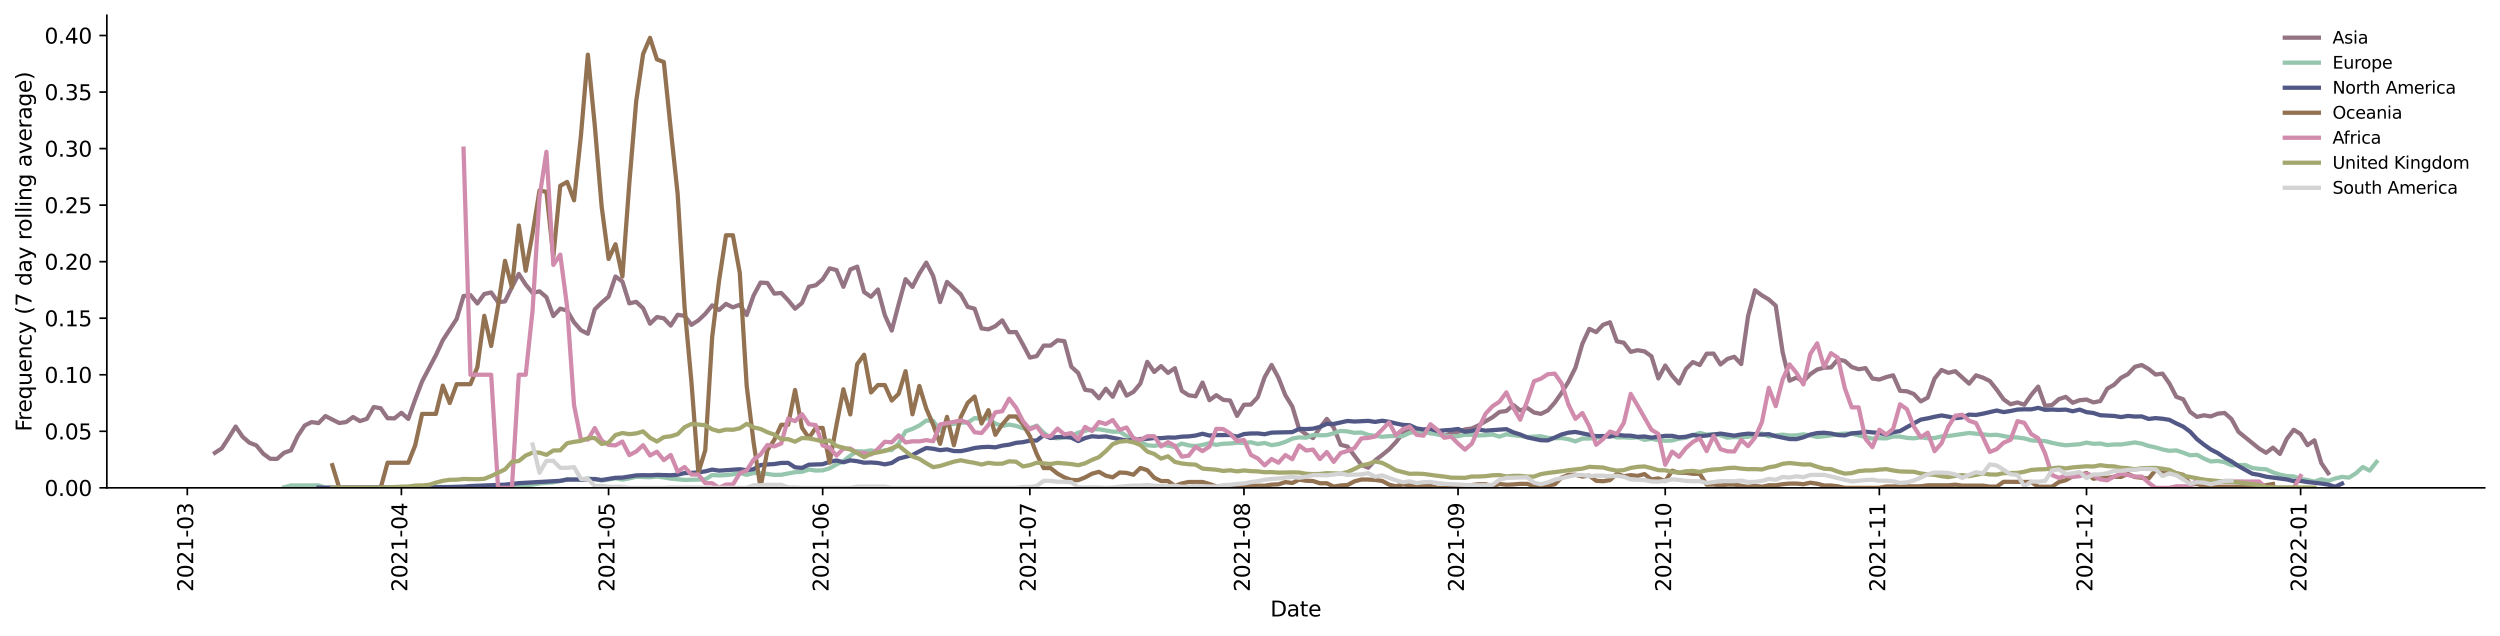 <?xml version="1.0" encoding="utf-8" standalone="no"?>
<!DOCTYPE svg PUBLIC "-//W3C//DTD SVG 1.1//EN"
  "http://www.w3.org/Graphics/SVG/1.1/DTD/svg11.dtd">
<svg height="298.621pt" version="1.1" viewBox="0 0 1173.344 298.621" width="1173.344pt" xmlns="http://www.w3.org/2000/svg" xmlns:xlink="http://www.w3.org/1999/xlink">
 <defs>
  <style type="text/css">*{stroke-linecap:butt;stroke-linejoin:round;}</style>
 </defs>
 <g id="figure_1">
  <g id="patch_1">
   <path d="M 0 298.621 
L 1173.344 298.621 
L 1173.344 0 
L 0 0 
z
" style="fill:#ffffff;"/>
  </g>
  <g id="axes_1">
   <g id="patch_2">
    <path d="M 50.144 228.96 
L 1166.144 228.96 
L 1166.144 7.2 
L 50.144 7.2 
z
" style="fill:#ffffff;"/>
   </g>
   <g id="matplotlib.axis_1">
    <g id="xtick_1">
     <g id="line2d_1">
      <defs>
       <path d="M 0 0 
L 0 3.5 
" id="m2156937fef" style="stroke:#000000;stroke-width:0.8;"/>
      </defs>
      <g>
       <use style="stroke:#000000;stroke-width:0.8;" x="87.906" xlink:href="#m2156937fef" y="228.96"/>
      </g>
     </g>
     <g id="text_1">
      <!-- 2021-03 -->
      <g transform="translate(90.665 277.743)rotate(-90)scale(0.1 -0.1)">
       <defs>
        <path d="M 1228 531 
L 3431 531 
L 3431 0 
L 469 0 
L 469 531 
Q 828 903 1448 1529 
Q 2069 2156 2228 2338 
Q 2531 2678 2651 2914 
Q 2772 3150 2772 3378 
Q 2772 3750 2511 3984 
Q 2250 4219 1831 4219 
Q 1534 4219 1204 4116 
Q 875 4013 500 3803 
L 500 4441 
Q 881 4594 1212 4672 
Q 1544 4750 1819 4750 
Q 2544 4750 2975 4387 
Q 3406 4025 3406 3419 
Q 3406 3131 3298 2873 
Q 3191 2616 2906 2266 
Q 2828 2175 2409 1742 
Q 1991 1309 1228 531 
z
" id="DejaVuSans-32" transform="scale(0.016)"/>
        <path d="M 2034 4250 
Q 1547 4250 1301 3770 
Q 1056 3291 1056 2328 
Q 1056 1369 1301 889 
Q 1547 409 2034 409 
Q 2525 409 2770 889 
Q 3016 1369 3016 2328 
Q 3016 3291 2770 3770 
Q 2525 4250 2034 4250 
z
M 2034 4750 
Q 2819 4750 3233 4129 
Q 3647 3509 3647 2328 
Q 3647 1150 3233 529 
Q 2819 -91 2034 -91 
Q 1250 -91 836 529 
Q 422 1150 422 2328 
Q 422 3509 836 4129 
Q 1250 4750 2034 4750 
z
" id="DejaVuSans-30" transform="scale(0.016)"/>
        <path d="M 794 531 
L 1825 531 
L 1825 4091 
L 703 3866 
L 703 4441 
L 1819 4666 
L 2450 4666 
L 2450 531 
L 3481 531 
L 3481 0 
L 794 0 
L 794 531 
z
" id="DejaVuSans-31" transform="scale(0.016)"/>
        <path d="M 313 2009 
L 1997 2009 
L 1997 1497 
L 313 1497 
L 313 2009 
z
" id="DejaVuSans-2d" transform="scale(0.016)"/>
        <path d="M 2597 2516 
Q 3050 2419 3304 2112 
Q 3559 1806 3559 1356 
Q 3559 666 3084 287 
Q 2609 -91 1734 -91 
Q 1441 -91 1130 -33 
Q 819 25 488 141 
L 488 750 
Q 750 597 1062 519 
Q 1375 441 1716 441 
Q 2309 441 2620 675 
Q 2931 909 2931 1356 
Q 2931 1769 2642 2001 
Q 2353 2234 1838 2234 
L 1294 2234 
L 1294 2753 
L 1863 2753 
Q 2328 2753 2575 2939 
Q 2822 3125 2822 3475 
Q 2822 3834 2567 4026 
Q 2313 4219 1838 4219 
Q 1578 4219 1281 4162 
Q 984 4106 628 3988 
L 628 4550 
Q 988 4650 1302 4700 
Q 1616 4750 1894 4750 
Q 2613 4750 3031 4423 
Q 3450 4097 3450 3541 
Q 3450 3153 3228 2886 
Q 3006 2619 2597 2516 
z
" id="DejaVuSans-33" transform="scale(0.016)"/>
       </defs>
       <use xlink:href="#DejaVuSans-32"/>
       <use x="63.623" xlink:href="#DejaVuSans-30"/>
       <use x="127.246" xlink:href="#DejaVuSans-32"/>
       <use x="190.869" xlink:href="#DejaVuSans-31"/>
       <use x="254.492" xlink:href="#DejaVuSans-2d"/>
       <use x="290.576" xlink:href="#DejaVuSans-30"/>
       <use x="354.199" xlink:href="#DejaVuSans-33"/>
      </g>
     </g>
    </g>
    <g id="xtick_2">
     <g id="line2d_2">
      <g>
       <use style="stroke:#000000;stroke-width:0.8;" x="188.388" xlink:href="#m2156937fef" y="228.96"/>
      </g>
     </g>
     <g id="text_2">
      <!-- 2021-04 -->
      <g transform="translate(191.147 277.743)rotate(-90)scale(0.1 -0.1)">
       <defs>
        <path d="M 2419 4116 
L 825 1625 
L 2419 1625 
L 2419 4116 
z
M 2253 4666 
L 3047 4666 
L 3047 1625 
L 3713 1625 
L 3713 1100 
L 3047 1100 
L 3047 0 
L 2419 0 
L 2419 1100 
L 313 1100 
L 313 1709 
L 2253 4666 
z
" id="DejaVuSans-34" transform="scale(0.016)"/>
       </defs>
       <use xlink:href="#DejaVuSans-32"/>
       <use x="63.623" xlink:href="#DejaVuSans-30"/>
       <use x="127.246" xlink:href="#DejaVuSans-32"/>
       <use x="190.869" xlink:href="#DejaVuSans-31"/>
       <use x="254.492" xlink:href="#DejaVuSans-2d"/>
       <use x="290.576" xlink:href="#DejaVuSans-30"/>
       <use x="354.199" xlink:href="#DejaVuSans-34"/>
      </g>
     </g>
    </g>
    <g id="xtick_3">
     <g id="line2d_3">
      <g>
       <use style="stroke:#000000;stroke-width:0.8;" x="285.629" xlink:href="#m2156937fef" y="228.96"/>
      </g>
     </g>
     <g id="text_3">
      <!-- 2021-05 -->
      <g transform="translate(288.388 277.743)rotate(-90)scale(0.1 -0.1)">
       <defs>
        <path d="M 691 4666 
L 3169 4666 
L 3169 4134 
L 1269 4134 
L 1269 2991 
Q 1406 3038 1543 3061 
Q 1681 3084 1819 3084 
Q 2600 3084 3056 2656 
Q 3513 2228 3513 1497 
Q 3513 744 3044 326 
Q 2575 -91 1722 -91 
Q 1428 -91 1123 -41 
Q 819 9 494 109 
L 494 744 
Q 775 591 1075 516 
Q 1375 441 1709 441 
Q 2250 441 2565 725 
Q 2881 1009 2881 1497 
Q 2881 1984 2565 2268 
Q 2250 2553 1709 2553 
Q 1456 2553 1204 2497 
Q 953 2441 691 2322 
L 691 4666 
z
" id="DejaVuSans-35" transform="scale(0.016)"/>
       </defs>
       <use xlink:href="#DejaVuSans-32"/>
       <use x="63.623" xlink:href="#DejaVuSans-30"/>
       <use x="127.246" xlink:href="#DejaVuSans-32"/>
       <use x="190.869" xlink:href="#DejaVuSans-31"/>
       <use x="254.492" xlink:href="#DejaVuSans-2d"/>
       <use x="290.576" xlink:href="#DejaVuSans-30"/>
       <use x="354.199" xlink:href="#DejaVuSans-35"/>
      </g>
     </g>
    </g>
    <g id="xtick_4">
     <g id="line2d_4">
      <g>
       <use style="stroke:#000000;stroke-width:0.8;" x="386.111" xlink:href="#m2156937fef" y="228.96"/>
      </g>
     </g>
     <g id="text_4">
      <!-- 2021-06 -->
      <g transform="translate(388.87 277.743)rotate(-90)scale(0.1 -0.1)">
       <defs>
        <path d="M 2113 2584 
Q 1688 2584 1439 2293 
Q 1191 2003 1191 1497 
Q 1191 994 1439 701 
Q 1688 409 2113 409 
Q 2538 409 2786 701 
Q 3034 994 3034 1497 
Q 3034 2003 2786 2293 
Q 2538 2584 2113 2584 
z
M 3366 4563 
L 3366 3988 
Q 3128 4100 2886 4159 
Q 2644 4219 2406 4219 
Q 1781 4219 1451 3797 
Q 1122 3375 1075 2522 
Q 1259 2794 1537 2939 
Q 1816 3084 2150 3084 
Q 2853 3084 3261 2657 
Q 3669 2231 3669 1497 
Q 3669 778 3244 343 
Q 2819 -91 2113 -91 
Q 1303 -91 875 529 
Q 447 1150 447 2328 
Q 447 3434 972 4092 
Q 1497 4750 2381 4750 
Q 2619 4750 2861 4703 
Q 3103 4656 3366 4563 
z
" id="DejaVuSans-36" transform="scale(0.016)"/>
       </defs>
       <use xlink:href="#DejaVuSans-32"/>
       <use x="63.623" xlink:href="#DejaVuSans-30"/>
       <use x="127.246" xlink:href="#DejaVuSans-32"/>
       <use x="190.869" xlink:href="#DejaVuSans-31"/>
       <use x="254.492" xlink:href="#DejaVuSans-2d"/>
       <use x="290.576" xlink:href="#DejaVuSans-30"/>
       <use x="354.199" xlink:href="#DejaVuSans-36"/>
      </g>
     </g>
    </g>
    <g id="xtick_5">
     <g id="line2d_5">
      <g>
       <use style="stroke:#000000;stroke-width:0.8;" x="483.351" xlink:href="#m2156937fef" y="228.96"/>
      </g>
     </g>
     <g id="text_5">
      <!-- 2021-07 -->
      <g transform="translate(486.111 277.743)rotate(-90)scale(0.1 -0.1)">
       <defs>
        <path d="M 525 4666 
L 3525 4666 
L 3525 4397 
L 1831 0 
L 1172 0 
L 2766 4134 
L 525 4134 
L 525 4666 
z
" id="DejaVuSans-37" transform="scale(0.016)"/>
       </defs>
       <use xlink:href="#DejaVuSans-32"/>
       <use x="63.623" xlink:href="#DejaVuSans-30"/>
       <use x="127.246" xlink:href="#DejaVuSans-32"/>
       <use x="190.869" xlink:href="#DejaVuSans-31"/>
       <use x="254.492" xlink:href="#DejaVuSans-2d"/>
       <use x="290.576" xlink:href="#DejaVuSans-30"/>
       <use x="354.199" xlink:href="#DejaVuSans-37"/>
      </g>
     </g>
    </g>
    <g id="xtick_6">
     <g id="line2d_6">
      <g>
       <use style="stroke:#000000;stroke-width:0.8;" x="583.834" xlink:href="#m2156937fef" y="228.96"/>
      </g>
     </g>
     <g id="text_6">
      <!-- 2021-08 -->
      <g transform="translate(586.593 277.743)rotate(-90)scale(0.1 -0.1)">
       <defs>
        <path d="M 2034 2216 
Q 1584 2216 1326 1975 
Q 1069 1734 1069 1313 
Q 1069 891 1326 650 
Q 1584 409 2034 409 
Q 2484 409 2743 651 
Q 3003 894 3003 1313 
Q 3003 1734 2745 1975 
Q 2488 2216 2034 2216 
z
M 1403 2484 
Q 997 2584 770 2862 
Q 544 3141 544 3541 
Q 544 4100 942 4425 
Q 1341 4750 2034 4750 
Q 2731 4750 3128 4425 
Q 3525 4100 3525 3541 
Q 3525 3141 3298 2862 
Q 3072 2584 2669 2484 
Q 3125 2378 3379 2068 
Q 3634 1759 3634 1313 
Q 3634 634 3220 271 
Q 2806 -91 2034 -91 
Q 1263 -91 848 271 
Q 434 634 434 1313 
Q 434 1759 690 2068 
Q 947 2378 1403 2484 
z
M 1172 3481 
Q 1172 3119 1398 2916 
Q 1625 2713 2034 2713 
Q 2441 2713 2670 2916 
Q 2900 3119 2900 3481 
Q 2900 3844 2670 4047 
Q 2441 4250 2034 4250 
Q 1625 4250 1398 4047 
Q 1172 3844 1172 3481 
z
" id="DejaVuSans-38" transform="scale(0.016)"/>
       </defs>
       <use xlink:href="#DejaVuSans-32"/>
       <use x="63.623" xlink:href="#DejaVuSans-30"/>
       <use x="127.246" xlink:href="#DejaVuSans-32"/>
       <use x="190.869" xlink:href="#DejaVuSans-31"/>
       <use x="254.492" xlink:href="#DejaVuSans-2d"/>
       <use x="290.576" xlink:href="#DejaVuSans-30"/>
       <use x="354.199" xlink:href="#DejaVuSans-38"/>
      </g>
     </g>
    </g>
    <g id="xtick_7">
     <g id="line2d_7">
      <g>
       <use style="stroke:#000000;stroke-width:0.8;" x="684.316" xlink:href="#m2156937fef" y="228.96"/>
      </g>
     </g>
     <g id="text_7">
      <!-- 2021-09 -->
      <g transform="translate(687.075 277.743)rotate(-90)scale(0.1 -0.1)">
       <defs>
        <path d="M 703 97 
L 703 672 
Q 941 559 1184 500 
Q 1428 441 1663 441 
Q 2288 441 2617 861 
Q 2947 1281 2994 2138 
Q 2813 1869 2534 1725 
Q 2256 1581 1919 1581 
Q 1219 1581 811 2004 
Q 403 2428 403 3163 
Q 403 3881 828 4315 
Q 1253 4750 1959 4750 
Q 2769 4750 3195 4129 
Q 3622 3509 3622 2328 
Q 3622 1225 3098 567 
Q 2575 -91 1691 -91 
Q 1453 -91 1209 -44 
Q 966 3 703 97 
z
M 1959 2075 
Q 2384 2075 2632 2365 
Q 2881 2656 2881 3163 
Q 2881 3666 2632 3958 
Q 2384 4250 1959 4250 
Q 1534 4250 1286 3958 
Q 1038 3666 1038 3163 
Q 1038 2656 1286 2365 
Q 1534 2075 1959 2075 
z
" id="DejaVuSans-39" transform="scale(0.016)"/>
       </defs>
       <use xlink:href="#DejaVuSans-32"/>
       <use x="63.623" xlink:href="#DejaVuSans-30"/>
       <use x="127.246" xlink:href="#DejaVuSans-32"/>
       <use x="190.869" xlink:href="#DejaVuSans-31"/>
       <use x="254.492" xlink:href="#DejaVuSans-2d"/>
       <use x="290.576" xlink:href="#DejaVuSans-30"/>
       <use x="354.199" xlink:href="#DejaVuSans-39"/>
      </g>
     </g>
    </g>
    <g id="xtick_8">
     <g id="line2d_8">
      <g>
       <use style="stroke:#000000;stroke-width:0.8;" x="781.556" xlink:href="#m2156937fef" y="228.96"/>
      </g>
     </g>
     <g id="text_8">
      <!-- 2021-10 -->
      <g transform="translate(784.316 277.743)rotate(-90)scale(0.1 -0.1)">
       <use xlink:href="#DejaVuSans-32"/>
       <use x="63.623" xlink:href="#DejaVuSans-30"/>
       <use x="127.246" xlink:href="#DejaVuSans-32"/>
       <use x="190.869" xlink:href="#DejaVuSans-31"/>
       <use x="254.492" xlink:href="#DejaVuSans-2d"/>
       <use x="290.576" xlink:href="#DejaVuSans-31"/>
       <use x="354.199" xlink:href="#DejaVuSans-30"/>
      </g>
     </g>
    </g>
    <g id="xtick_9">
     <g id="line2d_9">
      <g>
       <use style="stroke:#000000;stroke-width:0.8;" x="882.039" xlink:href="#m2156937fef" y="228.96"/>
      </g>
     </g>
     <g id="text_9">
      <!-- 2021-11 -->
      <g transform="translate(884.798 277.743)rotate(-90)scale(0.1 -0.1)">
       <use xlink:href="#DejaVuSans-32"/>
       <use x="63.623" xlink:href="#DejaVuSans-30"/>
       <use x="127.246" xlink:href="#DejaVuSans-32"/>
       <use x="190.869" xlink:href="#DejaVuSans-31"/>
       <use x="254.492" xlink:href="#DejaVuSans-2d"/>
       <use x="290.576" xlink:href="#DejaVuSans-31"/>
       <use x="354.199" xlink:href="#DejaVuSans-31"/>
      </g>
     </g>
    </g>
    <g id="xtick_10">
     <g id="line2d_10">
      <g>
       <use style="stroke:#000000;stroke-width:0.8;" x="979.279" xlink:href="#m2156937fef" y="228.96"/>
      </g>
     </g>
     <g id="text_10">
      <!-- 2021-12 -->
      <g transform="translate(982.039 277.743)rotate(-90)scale(0.1 -0.1)">
       <use xlink:href="#DejaVuSans-32"/>
       <use x="63.623" xlink:href="#DejaVuSans-30"/>
       <use x="127.246" xlink:href="#DejaVuSans-32"/>
       <use x="190.869" xlink:href="#DejaVuSans-31"/>
       <use x="254.492" xlink:href="#DejaVuSans-2d"/>
       <use x="290.576" xlink:href="#DejaVuSans-31"/>
       <use x="354.199" xlink:href="#DejaVuSans-32"/>
      </g>
     </g>
    </g>
    <g id="xtick_11">
     <g id="line2d_11">
      <g>
       <use style="stroke:#000000;stroke-width:0.8;" x="1079.762" xlink:href="#m2156937fef" y="228.96"/>
      </g>
     </g>
     <g id="text_11">
      <!-- 2022-01 -->
      <g transform="translate(1082.521 277.743)rotate(-90)scale(0.1 -0.1)">
       <use xlink:href="#DejaVuSans-32"/>
       <use x="63.623" xlink:href="#DejaVuSans-30"/>
       <use x="127.246" xlink:href="#DejaVuSans-32"/>
       <use x="190.869" xlink:href="#DejaVuSans-32"/>
       <use x="254.492" xlink:href="#DejaVuSans-2d"/>
       <use x="290.576" xlink:href="#DejaVuSans-30"/>
       <use x="354.199" xlink:href="#DejaVuSans-31"/>
      </g>
     </g>
    </g>
    <g id="text_12">
     <!-- Date -->
     <g transform="translate(596.193 289.341)scale(0.1 -0.1)">
      <defs>
       <path d="M 1259 4147 
L 1259 519 
L 2022 519 
Q 2988 519 3436 956 
Q 3884 1394 3884 2338 
Q 3884 3275 3436 3711 
Q 2988 4147 2022 4147 
L 1259 4147 
z
M 628 4666 
L 1925 4666 
Q 3281 4666 3915 4102 
Q 4550 3538 4550 2338 
Q 4550 1131 3912 565 
Q 3275 0 1925 0 
L 628 0 
L 628 4666 
z
" id="DejaVuSans-44" transform="scale(0.016)"/>
       <path d="M 2194 1759 
Q 1497 1759 1228 1600 
Q 959 1441 959 1056 
Q 959 750 1161 570 
Q 1363 391 1709 391 
Q 2188 391 2477 730 
Q 2766 1069 2766 1631 
L 2766 1759 
L 2194 1759 
z
M 3341 1997 
L 3341 0 
L 2766 0 
L 2766 531 
Q 2569 213 2275 61 
Q 1981 -91 1556 -91 
Q 1019 -91 701 211 
Q 384 513 384 1019 
Q 384 1609 779 1909 
Q 1175 2209 1959 2209 
L 2766 2209 
L 2766 2266 
Q 2766 2663 2505 2880 
Q 2244 3097 1772 3097 
Q 1472 3097 1187 3025 
Q 903 2953 641 2809 
L 641 3341 
Q 956 3463 1253 3523 
Q 1550 3584 1831 3584 
Q 2591 3584 2966 3190 
Q 3341 2797 3341 1997 
z
" id="DejaVuSans-61" transform="scale(0.016)"/>
       <path d="M 1172 4494 
L 1172 3500 
L 2356 3500 
L 2356 3053 
L 1172 3053 
L 1172 1153 
Q 1172 725 1289 603 
Q 1406 481 1766 481 
L 2356 481 
L 2356 0 
L 1766 0 
Q 1100 0 847 248 
Q 594 497 594 1153 
L 594 3053 
L 172 3053 
L 172 3500 
L 594 3500 
L 594 4494 
L 1172 4494 
z
" id="DejaVuSans-74" transform="scale(0.016)"/>
       <path d="M 3597 1894 
L 3597 1613 
L 953 1613 
Q 991 1019 1311 708 
Q 1631 397 2203 397 
Q 2534 397 2845 478 
Q 3156 559 3463 722 
L 3463 178 
Q 3153 47 2828 -22 
Q 2503 -91 2169 -91 
Q 1331 -91 842 396 
Q 353 884 353 1716 
Q 353 2575 817 3079 
Q 1281 3584 2069 3584 
Q 2775 3584 3186 3129 
Q 3597 2675 3597 1894 
z
M 3022 2063 
Q 3016 2534 2758 2815 
Q 2500 3097 2075 3097 
Q 1594 3097 1305 2825 
Q 1016 2553 972 2059 
L 3022 2063 
z
" id="DejaVuSans-65" transform="scale(0.016)"/>
      </defs>
      <use xlink:href="#DejaVuSans-44"/>
      <use x="77.002" xlink:href="#DejaVuSans-61"/>
      <use x="138.281" xlink:href="#DejaVuSans-74"/>
      <use x="177.49" xlink:href="#DejaVuSans-65"/>
     </g>
    </g>
   </g>
   <g id="matplotlib.axis_2">
    <g id="ytick_1">
     <g id="line2d_12">
      <defs>
       <path d="M 0 0 
L -3.5 0 
" id="m4365c5614f" style="stroke:#000000;stroke-width:0.8;"/>
      </defs>
      <g>
       <use style="stroke:#000000;stroke-width:0.8;" x="50.144" xlink:href="#m4365c5614f" y="228.96"/>
      </g>
     </g>
     <g id="text_13">
      <!-- 0.00 -->
      <g transform="translate(20.878 232.759)scale(0.1 -0.1)">
       <defs>
        <path d="M 684 794 
L 1344 794 
L 1344 0 
L 684 0 
L 684 794 
z
" id="DejaVuSans-2e" transform="scale(0.016)"/>
       </defs>
       <use xlink:href="#DejaVuSans-30"/>
       <use x="63.623" xlink:href="#DejaVuSans-2e"/>
       <use x="95.41" xlink:href="#DejaVuSans-30"/>
       <use x="159.033" xlink:href="#DejaVuSans-30"/>
      </g>
     </g>
    </g>
    <g id="ytick_2">
     <g id="line2d_13">
      <g>
       <use style="stroke:#000000;stroke-width:0.8;" x="50.144" xlink:href="#m4365c5614f" y="202.423"/>
      </g>
     </g>
     <g id="text_14">
      <!-- 0.05 -->
      <g transform="translate(20.878 206.222)scale(0.1 -0.1)">
       <use xlink:href="#DejaVuSans-30"/>
       <use x="63.623" xlink:href="#DejaVuSans-2e"/>
       <use x="95.41" xlink:href="#DejaVuSans-30"/>
       <use x="159.033" xlink:href="#DejaVuSans-35"/>
      </g>
     </g>
    </g>
    <g id="ytick_3">
     <g id="line2d_14">
      <g>
       <use style="stroke:#000000;stroke-width:0.8;" x="50.144" xlink:href="#m4365c5614f" y="175.886"/>
      </g>
     </g>
     <g id="text_15">
      <!-- 0.10 -->
      <g transform="translate(20.878 179.686)scale(0.1 -0.1)">
       <use xlink:href="#DejaVuSans-30"/>
       <use x="63.623" xlink:href="#DejaVuSans-2e"/>
       <use x="95.41" xlink:href="#DejaVuSans-31"/>
       <use x="159.033" xlink:href="#DejaVuSans-30"/>
      </g>
     </g>
    </g>
    <g id="ytick_4">
     <g id="line2d_15">
      <g>
       <use style="stroke:#000000;stroke-width:0.8;" x="50.144" xlink:href="#m4365c5614f" y="149.349"/>
      </g>
     </g>
     <g id="text_16">
      <!-- 0.15 -->
      <g transform="translate(20.878 153.149)scale(0.1 -0.1)">
       <use xlink:href="#DejaVuSans-30"/>
       <use x="63.623" xlink:href="#DejaVuSans-2e"/>
       <use x="95.41" xlink:href="#DejaVuSans-31"/>
       <use x="159.033" xlink:href="#DejaVuSans-35"/>
      </g>
     </g>
    </g>
    <g id="ytick_5">
     <g id="line2d_16">
      <g>
       <use style="stroke:#000000;stroke-width:0.8;" x="50.144" xlink:href="#m4365c5614f" y="122.813"/>
      </g>
     </g>
     <g id="text_17">
      <!-- 0.20 -->
      <g transform="translate(20.878 126.612)scale(0.1 -0.1)">
       <use xlink:href="#DejaVuSans-30"/>
       <use x="63.623" xlink:href="#DejaVuSans-2e"/>
       <use x="95.41" xlink:href="#DejaVuSans-32"/>
       <use x="159.033" xlink:href="#DejaVuSans-30"/>
      </g>
     </g>
    </g>
    <g id="ytick_6">
     <g id="line2d_17">
      <g>
       <use style="stroke:#000000;stroke-width:0.8;" x="50.144" xlink:href="#m4365c5614f" y="96.276"/>
      </g>
     </g>
     <g id="text_18">
      <!-- 0.25 -->
      <g transform="translate(20.878 100.075)scale(0.1 -0.1)">
       <use xlink:href="#DejaVuSans-30"/>
       <use x="63.623" xlink:href="#DejaVuSans-2e"/>
       <use x="95.41" xlink:href="#DejaVuSans-32"/>
       <use x="159.033" xlink:href="#DejaVuSans-35"/>
      </g>
     </g>
    </g>
    <g id="ytick_7">
     <g id="line2d_18">
      <g>
       <use style="stroke:#000000;stroke-width:0.8;" x="50.144" xlink:href="#m4365c5614f" y="69.739"/>
      </g>
     </g>
     <g id="text_19">
      <!-- 0.30 -->
      <g transform="translate(20.878 73.538)scale(0.1 -0.1)">
       <use xlink:href="#DejaVuSans-30"/>
       <use x="63.623" xlink:href="#DejaVuSans-2e"/>
       <use x="95.41" xlink:href="#DejaVuSans-33"/>
       <use x="159.033" xlink:href="#DejaVuSans-30"/>
      </g>
     </g>
    </g>
    <g id="ytick_8">
     <g id="line2d_19">
      <g>
       <use style="stroke:#000000;stroke-width:0.8;" x="50.144" xlink:href="#m4365c5614f" y="43.202"/>
      </g>
     </g>
     <g id="text_20">
      <!-- 0.35 -->
      <g transform="translate(20.878 47.001)scale(0.1 -0.1)">
       <use xlink:href="#DejaVuSans-30"/>
       <use x="63.623" xlink:href="#DejaVuSans-2e"/>
       <use x="95.41" xlink:href="#DejaVuSans-33"/>
       <use x="159.033" xlink:href="#DejaVuSans-35"/>
      </g>
     </g>
    </g>
    <g id="ytick_9">
     <g id="line2d_20">
      <g>
       <use style="stroke:#000000;stroke-width:0.8;" x="50.144" xlink:href="#m4365c5614f" y="16.665"/>
      </g>
     </g>
     <g id="text_21">
      <!-- 0.40 -->
      <g transform="translate(20.878 20.464)scale(0.1 -0.1)">
       <use xlink:href="#DejaVuSans-30"/>
       <use x="63.623" xlink:href="#DejaVuSans-2e"/>
       <use x="95.41" xlink:href="#DejaVuSans-34"/>
       <use x="159.033" xlink:href="#DejaVuSans-30"/>
      </g>
     </g>
    </g>
    <g id="text_22">
     <!-- Frequency (7 day rolling average) -->
     <g transform="translate(14.798 202.529)rotate(-90)scale(0.1 -0.1)">
      <defs>
       <path d="M 628 4666 
L 3309 4666 
L 3309 4134 
L 1259 4134 
L 1259 2759 
L 3109 2759 
L 3109 2228 
L 1259 2228 
L 1259 0 
L 628 0 
L 628 4666 
z
" id="DejaVuSans-46" transform="scale(0.016)"/>
       <path d="M 2631 2963 
Q 2534 3019 2420 3045 
Q 2306 3072 2169 3072 
Q 1681 3072 1420 2755 
Q 1159 2438 1159 1844 
L 1159 0 
L 581 0 
L 581 3500 
L 1159 3500 
L 1159 2956 
Q 1341 3275 1631 3429 
Q 1922 3584 2338 3584 
Q 2397 3584 2469 3576 
Q 2541 3569 2628 3553 
L 2631 2963 
z
" id="DejaVuSans-72" transform="scale(0.016)"/>
       <path d="M 947 1747 
Q 947 1113 1208 752 
Q 1469 391 1925 391 
Q 2381 391 2643 752 
Q 2906 1113 2906 1747 
Q 2906 2381 2643 2742 
Q 2381 3103 1925 3103 
Q 1469 3103 1208 2742 
Q 947 2381 947 1747 
z
M 2906 525 
Q 2725 213 2448 61 
Q 2172 -91 1784 -91 
Q 1150 -91 751 415 
Q 353 922 353 1747 
Q 353 2572 751 3078 
Q 1150 3584 1784 3584 
Q 2172 3584 2448 3432 
Q 2725 3281 2906 2969 
L 2906 3500 
L 3481 3500 
L 3481 -1331 
L 2906 -1331 
L 2906 525 
z
" id="DejaVuSans-71" transform="scale(0.016)"/>
       <path d="M 544 1381 
L 544 3500 
L 1119 3500 
L 1119 1403 
Q 1119 906 1312 657 
Q 1506 409 1894 409 
Q 2359 409 2629 706 
Q 2900 1003 2900 1516 
L 2900 3500 
L 3475 3500 
L 3475 0 
L 2900 0 
L 2900 538 
Q 2691 219 2414 64 
Q 2138 -91 1772 -91 
Q 1169 -91 856 284 
Q 544 659 544 1381 
z
M 1991 3584 
L 1991 3584 
z
" id="DejaVuSans-75" transform="scale(0.016)"/>
       <path d="M 3513 2113 
L 3513 0 
L 2938 0 
L 2938 2094 
Q 2938 2591 2744 2837 
Q 2550 3084 2163 3084 
Q 1697 3084 1428 2787 
Q 1159 2491 1159 1978 
L 1159 0 
L 581 0 
L 581 3500 
L 1159 3500 
L 1159 2956 
Q 1366 3272 1645 3428 
Q 1925 3584 2291 3584 
Q 2894 3584 3203 3211 
Q 3513 2838 3513 2113 
z
" id="DejaVuSans-6e" transform="scale(0.016)"/>
       <path d="M 3122 3366 
L 3122 2828 
Q 2878 2963 2633 3030 
Q 2388 3097 2138 3097 
Q 1578 3097 1268 2742 
Q 959 2388 959 1747 
Q 959 1106 1268 751 
Q 1578 397 2138 397 
Q 2388 397 2633 464 
Q 2878 531 3122 666 
L 3122 134 
Q 2881 22 2623 -34 
Q 2366 -91 2075 -91 
Q 1284 -91 818 406 
Q 353 903 353 1747 
Q 353 2603 823 3093 
Q 1294 3584 2113 3584 
Q 2378 3584 2631 3529 
Q 2884 3475 3122 3366 
z
" id="DejaVuSans-63" transform="scale(0.016)"/>
       <path d="M 2059 -325 
Q 1816 -950 1584 -1140 
Q 1353 -1331 966 -1331 
L 506 -1331 
L 506 -850 
L 844 -850 
Q 1081 -850 1212 -737 
Q 1344 -625 1503 -206 
L 1606 56 
L 191 3500 
L 800 3500 
L 1894 763 
L 2988 3500 
L 3597 3500 
L 2059 -325 
z
" id="DejaVuSans-79" transform="scale(0.016)"/>
       <path id="DejaVuSans-20" transform="scale(0.016)"/>
       <path d="M 1984 4856 
Q 1566 4138 1362 3434 
Q 1159 2731 1159 2009 
Q 1159 1288 1364 580 
Q 1569 -128 1984 -844 
L 1484 -844 
Q 1016 -109 783 600 
Q 550 1309 550 2009 
Q 550 2706 781 3412 
Q 1013 4119 1484 4856 
L 1984 4856 
z
" id="DejaVuSans-28" transform="scale(0.016)"/>
       <path d="M 2906 2969 
L 2906 4863 
L 3481 4863 
L 3481 0 
L 2906 0 
L 2906 525 
Q 2725 213 2448 61 
Q 2172 -91 1784 -91 
Q 1150 -91 751 415 
Q 353 922 353 1747 
Q 353 2572 751 3078 
Q 1150 3584 1784 3584 
Q 2172 3584 2448 3432 
Q 2725 3281 2906 2969 
z
M 947 1747 
Q 947 1113 1208 752 
Q 1469 391 1925 391 
Q 2381 391 2643 752 
Q 2906 1113 2906 1747 
Q 2906 2381 2643 2742 
Q 2381 3103 1925 3103 
Q 1469 3103 1208 2742 
Q 947 2381 947 1747 
z
" id="DejaVuSans-64" transform="scale(0.016)"/>
       <path d="M 1959 3097 
Q 1497 3097 1228 2736 
Q 959 2375 959 1747 
Q 959 1119 1226 758 
Q 1494 397 1959 397 
Q 2419 397 2687 759 
Q 2956 1122 2956 1747 
Q 2956 2369 2687 2733 
Q 2419 3097 1959 3097 
z
M 1959 3584 
Q 2709 3584 3137 3096 
Q 3566 2609 3566 1747 
Q 3566 888 3137 398 
Q 2709 -91 1959 -91 
Q 1206 -91 779 398 
Q 353 888 353 1747 
Q 353 2609 779 3096 
Q 1206 3584 1959 3584 
z
" id="DejaVuSans-6f" transform="scale(0.016)"/>
       <path d="M 603 4863 
L 1178 4863 
L 1178 0 
L 603 0 
L 603 4863 
z
" id="DejaVuSans-6c" transform="scale(0.016)"/>
       <path d="M 603 3500 
L 1178 3500 
L 1178 0 
L 603 0 
L 603 3500 
z
M 603 4863 
L 1178 4863 
L 1178 4134 
L 603 4134 
L 603 4863 
z
" id="DejaVuSans-69" transform="scale(0.016)"/>
       <path d="M 2906 1791 
Q 2906 2416 2648 2759 
Q 2391 3103 1925 3103 
Q 1463 3103 1205 2759 
Q 947 2416 947 1791 
Q 947 1169 1205 825 
Q 1463 481 1925 481 
Q 2391 481 2648 825 
Q 2906 1169 2906 1791 
z
M 3481 434 
Q 3481 -459 3084 -895 
Q 2688 -1331 1869 -1331 
Q 1566 -1331 1297 -1286 
Q 1028 -1241 775 -1147 
L 775 -588 
Q 1028 -725 1275 -790 
Q 1522 -856 1778 -856 
Q 2344 -856 2625 -561 
Q 2906 -266 2906 331 
L 2906 616 
Q 2728 306 2450 153 
Q 2172 0 1784 0 
Q 1141 0 747 490 
Q 353 981 353 1791 
Q 353 2603 747 3093 
Q 1141 3584 1784 3584 
Q 2172 3584 2450 3431 
Q 2728 3278 2906 2969 
L 2906 3500 
L 3481 3500 
L 3481 434 
z
" id="DejaVuSans-67" transform="scale(0.016)"/>
       <path d="M 191 3500 
L 800 3500 
L 1894 563 
L 2988 3500 
L 3597 3500 
L 2284 0 
L 1503 0 
L 191 3500 
z
" id="DejaVuSans-76" transform="scale(0.016)"/>
       <path d="M 513 4856 
L 1013 4856 
Q 1481 4119 1714 3412 
Q 1947 2706 1947 2009 
Q 1947 1309 1714 600 
Q 1481 -109 1013 -844 
L 513 -844 
Q 928 -128 1133 580 
Q 1338 1288 1338 2009 
Q 1338 2731 1133 3434 
Q 928 4138 513 4856 
z
" id="DejaVuSans-29" transform="scale(0.016)"/>
      </defs>
      <use xlink:href="#DejaVuSans-46"/>
      <use x="50.27" xlink:href="#DejaVuSans-72"/>
      <use x="89.133" xlink:href="#DejaVuSans-65"/>
      <use x="150.656" xlink:href="#DejaVuSans-71"/>
      <use x="214.133" xlink:href="#DejaVuSans-75"/>
      <use x="277.512" xlink:href="#DejaVuSans-65"/>
      <use x="339.035" xlink:href="#DejaVuSans-6e"/>
      <use x="402.414" xlink:href="#DejaVuSans-63"/>
      <use x="457.395" xlink:href="#DejaVuSans-79"/>
      <use x="516.574" xlink:href="#DejaVuSans-20"/>
      <use x="548.361" xlink:href="#DejaVuSans-28"/>
      <use x="587.375" xlink:href="#DejaVuSans-37"/>
      <use x="650.998" xlink:href="#DejaVuSans-20"/>
      <use x="682.785" xlink:href="#DejaVuSans-64"/>
      <use x="746.262" xlink:href="#DejaVuSans-61"/>
      <use x="807.541" xlink:href="#DejaVuSans-79"/>
      <use x="866.721" xlink:href="#DejaVuSans-20"/>
      <use x="898.508" xlink:href="#DejaVuSans-72"/>
      <use x="937.371" xlink:href="#DejaVuSans-6f"/>
      <use x="998.553" xlink:href="#DejaVuSans-6c"/>
      <use x="1026.336" xlink:href="#DejaVuSans-6c"/>
      <use x="1054.119" xlink:href="#DejaVuSans-69"/>
      <use x="1081.902" xlink:href="#DejaVuSans-6e"/>
      <use x="1145.281" xlink:href="#DejaVuSans-67"/>
      <use x="1208.758" xlink:href="#DejaVuSans-20"/>
      <use x="1240.545" xlink:href="#DejaVuSans-61"/>
      <use x="1301.824" xlink:href="#DejaVuSans-76"/>
      <use x="1361.004" xlink:href="#DejaVuSans-65"/>
      <use x="1422.527" xlink:href="#DejaVuSans-72"/>
      <use x="1463.641" xlink:href="#DejaVuSans-61"/>
      <use x="1524.92" xlink:href="#DejaVuSans-67"/>
      <use x="1588.396" xlink:href="#DejaVuSans-65"/>
      <use x="1649.92" xlink:href="#DejaVuSans-29"/>
     </g>
    </g>
   </g>
   <g id="line2d_21">
    <path clip-path="url(#p4ce9d3ba1c)" d="M 100.871 212.525 
L 104.112 210.432 
L 107.354 205.417 
L 110.595 200.197 
L 113.836 204.963 
L 117.078 207.799 
L 120.319 209.035 
L 123.561 212.952 
L 126.802 215.322 
L 130.043 215.382 
L 133.285 212.524 
L 136.526 211.391 
L 139.767 204.574 
L 143.009 199.697 
L 146.25 198.091 
L 149.491 198.57 
L 152.733 195.279 
L 159.215 198.54 
L 162.457 198.083 
L 165.698 195.738 
L 168.94 197.631 
L 172.181 196.575 
L 175.422 191.036 
L 178.664 191.6 
L 181.905 196.295 
L 185.146 196.338 
L 188.388 193.743 
L 191.629 196.61 
L 194.87 187.487 
L 198.112 178.972 
L 204.595 166.651 
L 207.836 159.657 
L 214.319 149.697 
L 217.56 138.927 
L 220.801 138.508 
L 224.043 142.434 
L 227.284 137.995 
L 230.525 137.258 
L 233.767 141.834 
L 237.008 141.477 
L 240.249 134.82 
L 243.491 128.555 
L 246.732 133.578 
L 249.974 137.493 
L 253.215 136.719 
L 256.456 139.456 
L 259.698 148.325 
L 262.939 144.862 
L 266.18 145.763 
L 269.422 151.282 
L 272.663 154.99 
L 275.904 156.641 
L 279.146 145.192 
L 282.387 141.998 
L 285.629 139.215 
L 288.87 129.774 
L 292.111 132.116 
L 295.353 142.39 
L 298.594 141.66 
L 301.835 144.669 
L 305.077 151.92 
L 308.318 148.806 
L 311.559 149.391 
L 314.801 152.809 
L 318.042 147.728 
L 321.283 148.214 
L 324.525 152.457 
L 327.766 150.37 
L 331.008 147.298 
L 334.249 143.317 
L 337.49 145.501 
L 340.732 142.633 
L 343.973 144.243 
L 347.214 143.033 
L 350.456 147.861 
L 353.697 138.657 
L 356.938 132.629 
L 360.18 132.822 
L 363.421 137.804 
L 366.662 137.493 
L 369.904 140.92 
L 373.145 144.891 
L 376.387 142.213 
L 379.628 134.585 
L 382.869 133.888 
L 386.111 131.112 
L 389.352 125.943 
L 392.593 126.753 
L 395.835 134.605 
L 399.076 126.487 
L 402.317 125.148 
L 405.559 137.074 
L 408.8 139.286 
L 412.042 135.867 
L 415.283 147.927 
L 418.524 155.149 
L 421.766 142.794 
L 425.007 131.023 
L 428.248 134.646 
L 431.49 128.347 
L 434.731 123.26 
L 437.972 129.545 
L 441.214 141.779 
L 444.455 132.319 
L 450.938 138.149 
L 454.179 144.012 
L 457.421 144.898 
L 460.662 154.134 
L 463.903 154.585 
L 467.145 153.067 
L 470.386 150.362 
L 473.627 155.904 
L 476.869 155.842 
L 480.11 161.688 
L 483.351 167.83 
L 486.593 167.112 
L 489.834 162.211 
L 493.075 162.194 
L 496.317 159.708 
L 499.558 160.118 
L 502.8 172.1 
L 506.041 175.065 
L 509.282 182.941 
L 512.524 183.444 
L 515.765 186.945 
L 519.006 182.441 
L 522.248 186.217 
L 525.489 179.217 
L 528.73 185.691 
L 531.972 183.933 
L 535.213 180.014 
L 538.455 169.839 
L 541.696 174.582 
L 544.937 171.816 
L 548.179 175.014 
L 551.42 172.803 
L 554.661 183.429 
L 557.903 185.517 
L 561.144 186.001 
L 564.385 179.55 
L 567.627 187.826 
L 570.868 185.477 
L 574.109 187.669 
L 577.351 187.966 
L 580.592 195.196 
L 583.834 189.977 
L 587.075 189.872 
L 590.316 186.429 
L 593.558 177.003 
L 596.799 171.304 
L 600.04 177.323 
L 603.282 185.525 
L 606.523 190.777 
L 609.764 201.451 
L 613.006 203.842 
L 616.247 205.596 
L 619.489 200.752 
L 622.73 196.603 
L 625.971 200.711 
L 629.213 208.732 
L 632.454 209.603 
L 638.937 218.199 
L 642.178 219.509 
L 645.419 216.035 
L 648.661 213.58 
L 651.902 210.95 
L 655.143 207.5 
L 658.385 203.484 
L 661.626 201.811 
L 664.868 202.186 
L 668.109 202.27 
L 671.35 203.344 
L 674.592 201.895 
L 677.833 204.615 
L 681.074 203.354 
L 684.316 202.731 
L 687.557 201.528 
L 690.798 201.086 
L 694.04 199.586 
L 700.522 195.824 
L 703.764 193.343 
L 707.005 192.886 
L 710.247 190.088 
L 713.488 192.653 
L 716.729 191.368 
L 719.971 193.612 
L 723.212 194.249 
L 726.453 192.648 
L 729.695 188.982 
L 732.936 184.36 
L 736.177 179.061 
L 739.419 172.568 
L 742.66 161.356 
L 745.902 154.369 
L 749.143 155.864 
L 752.384 152.432 
L 755.626 151.271 
L 758.867 160.211 
L 762.108 160.858 
L 765.35 165.128 
L 768.591 164.362 
L 771.832 164.918 
L 775.074 167.212 
L 778.315 177.591 
L 781.556 171.556 
L 784.798 176.363 
L 788.039 180.001 
L 791.281 173.145 
L 794.522 169.925 
L 797.763 171.312 
L 801.005 165.995 
L 804.246 165.964 
L 807.487 171.052 
L 810.729 168.47 
L 813.97 167.452 
L 817.211 170.892 
L 820.453 148.252 
L 823.694 136.229 
L 826.936 138.638 
L 830.177 140.574 
L 833.418 143.471 
L 836.66 165.328 
L 839.901 178.679 
L 843.142 177.202 
L 846.384 178.934 
L 849.625 175.625 
L 852.866 173.435 
L 856.108 172.576 
L 859.349 172.46 
L 862.59 168.736 
L 865.832 169.406 
L 869.073 172.241 
L 872.315 173.308 
L 875.556 172.776 
L 878.797 177.653 
L 882.039 178.136 
L 885.28 176.986 
L 888.521 176.154 
L 891.763 183.43 
L 895.004 183.648 
L 898.245 184.943 
L 901.487 188.386 
L 904.728 186.634 
L 907.969 177.655 
L 911.211 173.629 
L 914.452 174.991 
L 917.694 174.203 
L 924.176 180.058 
L 927.418 176.161 
L 930.659 177.237 
L 933.9 178.819 
L 937.142 182.906 
L 940.383 187.455 
L 943.624 189.73 
L 946.866 188.878 
L 950.107 189.965 
L 953.349 185.334 
L 956.59 181.453 
L 959.831 190.462 
L 963.073 190.118 
L 966.314 187.325 
L 969.555 186.259 
L 972.797 189.034 
L 976.038 187.826 
L 979.279 187.522 
L 982.521 188.866 
L 985.762 188.236 
L 989.003 182.43 
L 992.245 180.555 
L 995.486 177.316 
L 998.728 175.591 
L 1001.969 172.141 
L 1005.21 171.325 
L 1008.452 173.207 
L 1011.693 175.784 
L 1014.934 175.351 
L 1018.176 179.977 
L 1021.417 186.229 
L 1024.658 187.402 
L 1027.9 193.303 
L 1031.141 195.656 
L 1034.382 194.906 
L 1037.624 195.446 
L 1040.865 194.149 
L 1044.107 193.81 
L 1047.348 196.702 
L 1050.589 202.657 
L 1060.313 210.555 
L 1063.555 212.504 
L 1066.796 210.101 
L 1070.037 213.029 
L 1073.279 205.972 
L 1076.52 201.699 
L 1079.762 203.698 
L 1083.003 208.932 
L 1086.244 206.654 
L 1089.486 217.361 
L 1092.727 222.091 
L 1092.727 222.091 
" style="fill:none;stroke:#947383;stroke-linecap:square;stroke-width:2;"/>
   </g>
   <g id="line2d_22">
    <path clip-path="url(#p4ce9d3ba1c)" d="M 133.285 228.711 
L 136.526 227.854 
L 149.491 227.817 
L 152.733 228.922 
L 185.146 228.828 
L 194.87 228.656 
L 204.595 228.567 
L 214.319 228.485 
L 217.56 228.59 
L 220.801 228.417 
L 227.284 228.427 
L 233.767 228.248 
L 237.008 228.382 
L 249.974 227.426 
L 253.215 226.894 
L 259.698 226.356 
L 262.939 225.765 
L 266.18 224.884 
L 272.663 225.131 
L 275.904 224.576 
L 279.146 224.846 
L 282.387 225.519 
L 285.629 225.062 
L 288.87 224.457 
L 292.111 225.094 
L 295.353 224.503 
L 298.594 223.786 
L 305.077 223.982 
L 308.318 223.661 
L 311.559 224.083 
L 314.801 224.633 
L 321.283 225.255 
L 331.008 225 
L 334.249 222.953 
L 337.49 223.145 
L 340.732 222.975 
L 343.973 222.633 
L 347.214 221.92 
L 350.456 222.864 
L 353.697 221.995 
L 356.938 222.031 
L 363.421 222.878 
L 366.662 222.831 
L 373.145 221.616 
L 376.387 221.436 
L 379.628 220.37 
L 382.869 220.855 
L 386.111 220.772 
L 389.352 219.795 
L 392.593 217.995 
L 395.835 216.413 
L 399.076 213.873 
L 402.317 211.755 
L 405.559 211.916 
L 408.8 211.357 
L 412.042 212.09 
L 415.283 211.358 
L 418.524 211.217 
L 421.766 208.205 
L 425.007 202.429 
L 428.248 201.294 
L 431.49 199.699 
L 434.731 197.379 
L 437.972 197.517 
L 441.214 202.184 
L 444.455 199.146 
L 447.696 198.97 
L 450.938 198.322 
L 454.179 198.37 
L 457.421 196.252 
L 460.662 196.57 
L 463.903 196.404 
L 467.145 198.797 
L 470.386 199.897 
L 473.627 199.269 
L 476.869 199.861 
L 480.11 200.993 
L 483.351 200.991 
L 486.593 199.783 
L 489.834 203.137 
L 493.075 205.404 
L 496.317 205.692 
L 499.558 205.346 
L 502.8 204.521 
L 506.041 203.087 
L 509.282 202.193 
L 512.524 201.504 
L 515.765 201.46 
L 522.248 202.61 
L 525.489 202.59 
L 528.73 204.576 
L 531.972 205.525 
L 538.455 208.986 
L 541.696 209.26 
L 544.937 208.697 
L 548.179 209.137 
L 551.42 209.782 
L 554.661 208.176 
L 557.903 209.034 
L 561.144 209.374 
L 564.385 208.803 
L 567.627 208.031 
L 570.868 208.793 
L 574.109 208.257 
L 577.351 208.157 
L 580.592 207.775 
L 583.834 207.89 
L 587.075 207.547 
L 590.316 208.394 
L 593.558 207.896 
L 596.799 208.939 
L 600.04 208.427 
L 603.282 207.391 
L 606.523 205.853 
L 609.764 205.269 
L 613.006 205.443 
L 616.247 204.169 
L 619.489 204.301 
L 622.73 204.231 
L 625.971 203.343 
L 629.213 202.242 
L 632.454 202.483 
L 635.695 203.132 
L 638.937 202.985 
L 642.178 204.092 
L 648.661 204.984 
L 651.902 204.718 
L 655.143 204.609 
L 658.385 204.678 
L 661.626 203.131 
L 664.868 202.82 
L 668.109 202.75 
L 671.35 203.253 
L 677.833 204.528 
L 681.074 204.771 
L 684.316 204.709 
L 687.557 204.042 
L 690.798 204.095 
L 694.04 204.385 
L 697.281 204.242 
L 700.522 203.914 
L 703.764 204.934 
L 707.005 203.81 
L 710.247 204.277 
L 713.488 204.609 
L 716.729 205.119 
L 723.212 204.731 
L 726.453 205.544 
L 729.695 205.68 
L 732.936 205.603 
L 736.177 206.156 
L 739.419 207.166 
L 742.66 205.818 
L 745.902 205.827 
L 749.143 205.516 
L 752.384 204.805 
L 755.626 204.229 
L 758.867 205.32 
L 762.108 205.264 
L 765.35 205.464 
L 768.591 205.25 
L 771.832 206.446 
L 775.074 205.957 
L 778.315 206.585 
L 781.556 206.862 
L 784.798 206.732 
L 788.039 205.864 
L 791.281 205.439 
L 797.763 203.205 
L 801.005 203.98 
L 804.246 203.752 
L 807.487 204.28 
L 810.729 205.433 
L 813.97 205.154 
L 817.211 205.248 
L 820.453 205.001 
L 826.936 203.469 
L 830.177 204.845 
L 833.418 204.341 
L 836.66 203.988 
L 839.901 204.396 
L 843.142 204.313 
L 846.384 203.861 
L 849.625 204.374 
L 852.866 205.1 
L 856.108 204.77 
L 859.349 204.324 
L 862.59 203.748 
L 865.832 203.515 
L 869.073 203.469 
L 875.556 205.167 
L 878.797 205.838 
L 882.039 205.637 
L 885.28 205.761 
L 888.521 204.891 
L 891.763 204.889 
L 895.004 205.519 
L 898.245 205.735 
L 901.487 205.232 
L 904.728 205.677 
L 907.969 205.587 
L 911.211 204.808 
L 914.452 204.629 
L 924.176 203.215 
L 933.9 204.198 
L 937.142 204.066 
L 943.624 205.25 
L 946.866 205.315 
L 950.107 205.763 
L 953.349 206.689 
L 956.59 206.908 
L 959.831 207 
L 963.073 207.838 
L 966.314 208.51 
L 969.555 208.99 
L 976.038 208.489 
L 979.279 207.721 
L 982.521 208.317 
L 985.762 208.163 
L 989.003 208.883 
L 992.245 208.617 
L 995.486 208.618 
L 1001.969 207.645 
L 1005.21 208.22 
L 1008.452 209.3 
L 1011.693 209.977 
L 1014.934 210.949 
L 1018.176 211.587 
L 1021.417 211.392 
L 1024.658 212.444 
L 1027.9 213.685 
L 1031.141 213.474 
L 1034.382 215.202 
L 1037.624 216.583 
L 1040.865 216.317 
L 1044.107 216.925 
L 1047.348 218.307 
L 1053.831 218.254 
L 1057.072 219.622 
L 1060.313 220.067 
L 1063.555 220.257 
L 1066.796 221.699 
L 1070.037 222.763 
L 1073.279 223.432 
L 1076.52 223.606 
L 1079.762 224.744 
L 1083.003 225.273 
L 1086.244 226.038 
L 1089.486 224.9 
L 1092.727 225.71 
L 1095.968 224.58 
L 1099.21 223.803 
L 1102.451 224.168 
L 1105.692 222.17 
L 1108.934 219.191 
L 1112.175 220.863 
L 1115.416 216.797 
L 1115.416 216.797 
" style="fill:none;stroke:#96c6ad;stroke-linecap:square;stroke-width:2;"/>
   </g>
   <g id="line2d_23">
    <path clip-path="url(#p4ce9d3ba1c)" d="M 149.491 228.857 
L 159.215 228.9 
L 175.422 228.842 
L 211.077 228.633 
L 217.56 228.391 
L 220.801 228.111 
L 237.008 227.466 
L 243.491 226.762 
L 262.939 225.671 
L 266.18 225.093 
L 272.663 225.069 
L 279.146 224.824 
L 282.387 225.301 
L 288.87 224.246 
L 292.111 224.161 
L 298.594 223.126 
L 301.835 223.016 
L 305.077 223.077 
L 308.318 222.886 
L 314.801 223.058 
L 318.042 222.806 
L 321.283 222.03 
L 324.525 221.936 
L 327.766 221.699 
L 331.008 221.227 
L 334.249 220.401 
L 337.49 220.896 
L 347.214 220.225 
L 350.456 220.703 
L 353.697 220.201 
L 356.938 218.284 
L 360.18 217.976 
L 363.421 217.807 
L 366.662 217.267 
L 369.904 217.248 
L 373.145 219.329 
L 376.387 219.607 
L 379.628 218.106 
L 386.111 217.877 
L 389.352 216.775 
L 392.593 216.107 
L 395.835 216.968 
L 399.076 216.056 
L 402.317 216.464 
L 405.559 217.161 
L 408.8 217.059 
L 412.042 217.289 
L 415.283 217.948 
L 418.524 217.273 
L 421.766 215.251 
L 428.248 213.559 
L 431.49 211.828 
L 434.731 210.263 
L 437.972 210.612 
L 441.214 211.282 
L 444.455 210.914 
L 447.696 211.708 
L 450.938 211.744 
L 454.179 211.077 
L 457.421 210.262 
L 460.662 209.868 
L 463.903 209.715 
L 467.145 209.955 
L 470.386 209.15 
L 473.627 208.706 
L 476.869 207.839 
L 480.11 207.519 
L 483.351 206.826 
L 486.593 206.74 
L 489.834 204.297 
L 493.075 205.58 
L 496.317 205.125 
L 499.558 205.055 
L 502.8 205.392 
L 506.041 207.022 
L 509.282 205.612 
L 512.524 204.75 
L 515.765 205.034 
L 519.006 204.828 
L 528.73 206.77 
L 531.972 206.484 
L 535.213 206.04 
L 538.455 205.944 
L 541.696 205.589 
L 544.937 205.642 
L 548.179 205.328 
L 551.42 205.393 
L 554.661 204.94 
L 557.903 204.824 
L 561.144 204.405 
L 564.385 203.575 
L 567.627 204.411 
L 570.868 204.198 
L 577.351 204.166 
L 580.592 204.934 
L 583.834 203.718 
L 587.075 203.44 
L 590.316 203.425 
L 593.558 203.798 
L 596.799 203.039 
L 606.523 202.809 
L 609.764 201.276 
L 613.006 201.386 
L 616.247 201.175 
L 619.489 200.362 
L 622.73 198.946 
L 625.971 198.987 
L 632.454 197.564 
L 635.695 197.847 
L 642.178 197.526 
L 645.419 198.018 
L 648.661 197.472 
L 651.902 197.954 
L 655.143 198.75 
L 658.385 199.411 
L 661.626 199.579 
L 664.868 201.088 
L 668.109 201.554 
L 671.35 201.245 
L 674.592 202.285 
L 677.833 201.959 
L 681.074 201.77 
L 684.316 201.327 
L 687.557 202.63 
L 690.798 202.226 
L 694.04 201.639 
L 697.281 202.125 
L 707.005 201.41 
L 710.247 202.921 
L 713.488 203.926 
L 716.729 205.269 
L 723.212 206.627 
L 726.453 206.691 
L 729.695 205.362 
L 732.936 203.902 
L 736.177 203.057 
L 739.419 202.727 
L 745.902 204.071 
L 749.143 204.71 
L 752.384 204.661 
L 755.626 204.922 
L 758.867 204.033 
L 762.108 204.43 
L 765.35 204.485 
L 768.591 205.047 
L 771.832 204.847 
L 775.074 205.416 
L 781.556 204.565 
L 784.798 204.55 
L 788.039 205.26 
L 791.281 204.982 
L 794.522 204.123 
L 797.763 204.695 
L 801.005 204.409 
L 807.487 203.498 
L 813.97 204.473 
L 817.211 203.908 
L 820.453 203.531 
L 826.936 203.987 
L 830.177 203.753 
L 833.418 204.74 
L 839.901 206.055 
L 843.142 206.108 
L 846.384 205.239 
L 849.625 203.968 
L 852.866 203.255 
L 856.108 203.106 
L 859.349 203.455 
L 862.59 204.161 
L 865.832 204.348 
L 869.073 203.392 
L 872.315 203.123 
L 875.556 202.639 
L 882.039 203.228 
L 885.28 203.915 
L 888.521 202.868 
L 891.763 202.327 
L 895.004 200.475 
L 901.487 196.941 
L 904.728 196.347 
L 907.969 195.613 
L 911.211 194.994 
L 914.452 195.547 
L 917.694 196.254 
L 920.935 195.925 
L 924.176 194.588 
L 927.418 194.762 
L 930.659 194.156 
L 937.142 192.663 
L 940.383 193.416 
L 943.624 192.909 
L 946.866 192.229 
L 950.107 192.094 
L 953.349 192.123 
L 956.59 191.414 
L 959.831 192.358 
L 963.073 192.214 
L 966.314 192.391 
L 969.555 192.242 
L 972.797 193.033 
L 976.038 192.236 
L 979.279 193.44 
L 982.521 193.844 
L 985.762 194.885 
L 992.245 195.225 
L 995.486 195.746 
L 998.728 195.204 
L 1001.969 195.514 
L 1005.21 195.44 
L 1008.452 196.621 
L 1011.693 196.235 
L 1014.934 196.531 
L 1018.176 197.047 
L 1021.417 198.728 
L 1024.658 200.215 
L 1027.9 202.592 
L 1031.141 206.11 
L 1034.382 208.665 
L 1037.624 210.957 
L 1040.865 212.621 
L 1044.107 214.8 
L 1047.348 216.569 
L 1050.589 218.724 
L 1057.072 222.334 
L 1060.313 222.892 
L 1063.555 223.711 
L 1073.279 225.019 
L 1076.52 225.795 
L 1079.762 225.715 
L 1083.003 226.249 
L 1089.486 226.936 
L 1092.727 227.459 
L 1095.968 228.44 
L 1099.21 226.966 
L 1099.21 226.966 
" style="fill:none;stroke:#525886;stroke-linecap:square;stroke-width:2;"/>
   </g>
   <g id="line2d_24">
    <path clip-path="url(#p4ce9d3ba1c)" d="M 155.974 218.345 
L 159.215 228.96 
L 178.664 228.96 
L 181.905 217.166 
L 191.629 217.166 
L 194.87 209.001 
L 198.112 194.258 
L 204.595 194.258 
L 207.836 180.99 
L 211.077 189.155 
L 214.319 180.309 
L 220.801 180.309 
L 224.043 172.348 
L 227.284 148.224 
L 230.525 162.377 
L 233.767 143.645 
L 237.008 122.415 
L 240.249 134.799 
L 243.491 105.85 
L 246.732 127.079 
L 249.974 109.418 
L 253.215 89.368 
L 256.456 90.048 
L 259.698 120.376 
L 262.939 87.205 
L 266.18 85.385 
L 269.422 94.004 
L 272.663 63.57 
L 275.904 25.66 
L 279.146 58.832 
L 282.387 97.045 
L 285.629 121.54 
L 288.87 114.647 
L 292.111 129.811 
L 295.353 86.104 
L 298.594 47.505 
L 301.835 25.342 
L 305.077 17.76 
L 308.318 27.869 
L 311.559 29.118 
L 314.801 60.641 
L 318.042 90.968 
L 321.283 144.042 
L 324.525 179.425 
L 327.766 221.884 
L 331.008 211.269 
L 334.249 158.195 
L 337.49 131.658 
L 340.732 110.429 
L 343.973 110.429 
L 347.214 128.12 
L 350.456 181.194 
L 353.697 207.731 
L 356.938 228.96 
L 360.18 211.269 
L 363.421 206.444 
L 366.662 199.367 
L 369.904 199.367 
L 373.145 183.037 
L 376.387 200.728 
L 379.628 205.553 
L 382.869 200.835 
L 386.111 200.835 
L 389.352 217.166 
L 392.593 199.475 
L 395.835 182.715 
L 399.076 194.509 
L 402.317 170.92 
L 405.559 166.498 
L 408.8 184.189 
L 412.042 180.73 
L 415.283 180.73 
L 418.524 187.988 
L 421.766 184.829 
L 425.007 174.214 
L 428.248 194.433 
L 431.49 181.165 
L 434.731 191.757 
L 437.972 199.339 
L 441.214 208.295 
L 444.455 195.659 
L 447.696 208.927 
L 450.938 195.71 
L 454.179 189.076 
L 457.421 186.119 
L 460.662 198.756 
L 463.903 192.512 
L 467.145 204.061 
L 470.386 199.22 
L 473.627 195.455 
L 476.869 195.455 
L 480.11 199.11 
L 483.351 204.716 
L 486.593 213.159 
L 489.834 219.677 
L 493.075 219.677 
L 496.317 222.266 
L 499.558 224.065 
L 502.8 225.268 
L 506.041 225.361 
L 509.282 224.066 
L 512.524 222.326 
L 515.765 221.442 
L 519.006 223.272 
L 522.248 224.01 
L 525.489 221.767 
L 528.73 221.934 
L 531.972 222.819 
L 535.213 219.634 
L 538.455 220.665 
L 541.696 224.203 
L 544.937 225.776 
L 548.179 225.776 
L 551.42 228.004 
L 554.661 226.909 
L 557.903 226.206 
L 564.385 226.206 
L 567.627 227.163 
L 570.868 228.257 
L 574.109 228.374 
L 580.592 228.374 
L 583.834 227.812 
L 587.075 227.812 
L 590.316 227.967 
L 593.558 227.967 
L 596.799 227.464 
L 600.04 227.303 
L 603.282 226.263 
L 606.523 226.694 
L 609.764 225.125 
L 613.006 225.629 
L 616.247 225.771 
L 619.489 226.811 
L 622.73 226.811 
L 625.971 228.38 
L 629.213 227.844 
L 632.454 227.635 
L 635.695 225.913 
L 638.937 225.071 
L 642.178 225.071 
L 645.419 225.269 
L 648.661 225.696 
L 651.902 227.417 
L 655.143 228.26 
L 658.385 227.371 
L 664.868 228.072 
L 671.35 228.072 
L 674.592 228.96 
L 681.074 228.96 
L 684.316 228.023 
L 687.557 228.023 
L 694.04 227.272 
L 697.281 227.272 
L 700.522 228.208 
L 703.764 227.128 
L 707.005 227.51 
L 710.247 227.364 
L 713.488 227.085 
L 716.729 227.085 
L 719.971 228.165 
L 723.212 228.165 
L 726.453 227.821 
L 729.695 227.326 
L 732.936 224.141 
L 736.177 222.814 
L 739.419 222.814 
L 742.66 223.674 
L 745.902 223.243 
L 749.143 225.658 
L 752.384 225.855 
L 755.626 225.33 
L 758.867 222.297 
L 762.108 223.503 
L 765.35 223.009 
L 768.591 223.363 
L 771.832 222.501 
L 775.074 225.019 
L 778.315 224.543 
L 781.556 225.806 
L 784.798 220.92 
L 788.039 221.917 
L 791.281 221.894 
L 794.522 222.37 
L 797.763 222.37 
L 801.005 227.466 
L 804.246 227.37 
L 807.487 227.908 
L 810.729 227.457 
L 813.97 227.457 
L 820.453 228.508 
L 823.694 227.993 
L 826.936 228.445 
L 830.177 227.751 
L 833.418 227.751 
L 836.66 227.281 
L 839.901 226.961 
L 843.142 226.961 
L 846.384 227.264 
L 849.625 226.561 
L 852.866 227.031 
L 856.108 227.867 
L 859.349 227.867 
L 862.59 228.257 
L 865.832 228.96 
L 882.039 228.96 
L 885.28 228.317 
L 901.487 228.233 
L 904.728 227.785 
L 914.452 227.785 
L 917.694 227.482 
L 920.935 227.929 
L 930.659 227.929 
L 933.9 228.386 
L 937.142 228.386 
L 940.383 226.128 
L 953.349 226.189 
L 956.59 228.447 
L 963.073 228.447 
L 966.314 226.238 
L 969.555 225.382 
L 972.797 223.552 
L 976.038 222.981 
L 979.279 221.98 
L 982.521 224.702 
L 985.762 224.123 
L 989.003 224.277 
L 992.245 223.754 
L 995.486 223.821 
L 998.728 222.443 
L 1001.969 223.877 
L 1008.452 224.579 
L 1011.693 220.632 
L 1014.934 222.011 
L 1018.176 221.201 
L 1021.417 222.085 
L 1024.658 222.838 
L 1027.9 227.208 
L 1031.141 227.208 
L 1034.382 228.018 
L 1037.624 228.45 
L 1060.313 228.459 
L 1063.555 227.701 
L 1066.796 227.157 
L 1066.796 227.157 
" style="fill:none;stroke:#937252;stroke-linecap:square;stroke-width:2;"/>
   </g>
   <g id="line2d_25">
    <path clip-path="url(#p4ce9d3ba1c)" d="M 217.56 69.739 
L 220.801 175.886 
L 230.525 175.886 
L 233.767 228.96 
L 240.249 228.96 
L 243.491 175.886 
L 246.732 175.886 
L 249.974 145.559 
L 253.215 92.485 
L 256.456 71.255 
L 259.698 124.329 
L 262.939 119.504 
L 266.18 143.935 
L 269.422 190.16 
L 272.663 206.335 
L 275.904 206.335 
L 279.146 200.888 
L 282.387 206.785 
L 285.629 208.808 
L 288.87 209.038 
L 292.111 207.239 
L 295.353 213.58 
L 298.594 211.921 
L 301.835 208.941 
L 305.077 213.766 
L 308.318 212.027 
L 311.559 215.958 
L 314.801 213.534 
L 318.042 221.339 
L 321.283 219.173 
L 324.525 222.711 
L 327.766 222.711 
L 331.008 226.794 
L 334.249 226.794 
L 337.49 228.96 
L 340.732 227.422 
L 343.973 227.422 
L 347.214 222.114 
L 350.456 220.771 
L 353.697 215.716 
L 356.938 213.323 
L 360.18 208.854 
L 363.421 209.488 
L 366.662 208.144 
L 369.904 196.439 
L 373.145 197.648 
L 376.387 194.398 
L 379.628 199.071 
L 382.869 199.524 
L 386.111 209.087 
L 389.352 210.111 
L 392.593 213.814 
L 395.835 210.598 
L 399.076 210.499 
L 402.317 212.58 
L 405.559 212.607 
L 408.8 213.28 
L 412.042 210.707 
L 415.283 207.333 
L 418.524 207.624 
L 421.766 204.32 
L 425.007 207.663 
L 428.248 207.115 
L 431.49 207.154 
L 434.731 206.57 
L 437.972 207.095 
L 441.214 199.232 
L 450.938 197.369 
L 454.179 198.354 
L 457.421 202.887 
L 460.662 203.262 
L 463.903 199.465 
L 467.145 193.53 
L 470.386 193.016 
L 473.627 187.116 
L 476.869 191.284 
L 480.11 197.639 
L 483.351 201.49 
L 486.593 200.118 
L 489.834 204.449 
L 493.075 204.835 
L 496.317 201.164 
L 499.558 203.864 
L 502.8 203.252 
L 506.041 206.176 
L 509.282 200.354 
L 512.524 202.283 
L 515.765 198.067 
L 519.006 199.008 
L 522.248 197.129 
L 525.489 201.727 
L 528.73 200.637 
L 531.972 205.716 
L 535.213 206.549 
L 538.455 204.741 
L 541.696 204.724 
L 544.937 209.529 
L 548.179 207.517 
L 551.42 209.239 
L 554.661 214.307 
L 557.903 213.857 
L 561.144 209.753 
L 564.385 211.721 
L 567.627 209.59 
L 570.868 201.275 
L 574.109 201.375 
L 577.351 203.451 
L 580.592 207.035 
L 583.834 206.457 
L 587.075 213.496 
L 590.316 215.171 
L 593.558 218.399 
L 596.799 215.424 
L 600.04 217.162 
L 603.282 213.559 
L 606.523 215.53 
L 609.764 209.076 
L 613.006 211.448 
L 616.247 211.021 
L 619.489 215.466 
L 622.73 212.167 
L 625.971 216.775 
L 629.213 212.618 
L 632.454 211.661 
L 635.695 210.301 
L 638.937 205.78 
L 642.178 205.524 
L 645.419 204.898 
L 648.661 201.661 
L 651.902 198.257 
L 655.143 204.264 
L 658.385 201.407 
L 661.626 200.208 
L 664.868 204.066 
L 668.109 204.472 
L 671.35 199.09 
L 674.592 201.768 
L 677.833 205.467 
L 681.074 204.946 
L 684.316 208.164 
L 687.557 211.028 
L 690.798 208.202 
L 694.04 200.89 
L 697.281 194.077 
L 700.522 190.629 
L 703.764 188.529 
L 707.005 184.164 
L 710.247 191.335 
L 713.488 196.975 
L 716.729 188.436 
L 719.971 178.947 
L 723.212 177.719 
L 726.453 175.651 
L 729.695 175.356 
L 732.936 179.947 
L 736.177 189.972 
L 739.419 196.569 
L 742.66 193.847 
L 745.902 200.039 
L 749.143 208.753 
L 752.384 206.073 
L 755.626 202.522 
L 758.867 203.676 
L 762.108 198.498 
L 765.35 184.873 
L 768.591 190.374 
L 775.074 201.695 
L 778.315 203.657 
L 781.556 218.131 
L 784.798 211.978 
L 788.039 214.39 
L 791.281 210.269 
L 794.522 207.42 
L 797.763 205.708 
L 801.005 211.722 
L 804.246 204.55 
L 807.487 210.794 
L 810.729 211.805 
L 813.97 211.908 
L 817.211 206.518 
L 820.453 209.387 
L 823.694 205.382 
L 826.936 198.094 
L 830.177 182.011 
L 833.418 190.617 
L 836.66 178.072 
L 839.901 171.02 
L 843.142 174.983 
L 846.384 180.426 
L 849.625 166.137 
L 852.866 161.132 
L 856.108 172.189 
L 859.349 165.758 
L 862.59 167.897 
L 865.832 182.186 
L 869.073 191.173 
L 872.315 191.173 
L 875.556 205.984 
L 878.797 209.85 
L 882.039 201.685 
L 885.28 203.936 
L 888.521 201.282 
L 891.763 189.745 
L 895.004 192.057 
L 898.245 200.222 
L 901.487 205.25 
L 904.728 203.079 
L 907.969 211.748 
L 911.211 208.098 
L 914.452 200.137 
L 917.694 195.109 
L 920.935 194.626 
L 924.176 197.495 
L 927.418 198.545 
L 930.659 205.162 
L 933.9 212.117 
L 937.142 210.79 
L 940.383 207.757 
L 943.624 206.426 
L 946.866 197.661 
L 950.107 198.49 
L 953.349 203.746 
L 956.59 205.661 
L 959.831 212.817 
L 963.073 222.926 
L 966.314 224.302 
L 969.555 223.183 
L 972.797 223.864 
L 976.038 223.483 
L 979.279 222.365 
L 982.521 223.233 
L 985.762 224.994 
L 989.003 225.43 
L 992.245 223.65 
L 995.486 222.355 
L 998.728 222.942 
L 1001.969 223.679 
L 1005.21 223.679 
L 1008.452 226.548 
L 1011.693 228.96 
L 1018.176 228.96 
L 1021.417 228.243 
L 1027.9 228.243 
L 1031.141 225.21 
L 1034.382 225.21 
L 1037.624 225.927 
L 1060.313 226.011 
L 1063.555 228.96 
L 1076.52 228.96 
L 1079.762 223.373 
L 1079.762 223.373 
" style="fill:none;stroke:#d18cad;stroke-linecap:square;stroke-width:2;"/>
   </g>
   <g id="line2d_26">
    <path clip-path="url(#p4ce9d3ba1c)" d="M 155.974 228.859 
L 162.457 228.92 
L 178.664 228.902 
L 188.388 228.415 
L 191.629 228.329 
L 194.87 227.888 
L 198.112 227.828 
L 201.353 227.545 
L 204.595 226.506 
L 207.836 225.67 
L 211.077 225.187 
L 214.319 225.151 
L 217.56 224.783 
L 224.043 224.918 
L 227.284 224.725 
L 230.525 223.424 
L 237.008 220.306 
L 240.249 216.771 
L 243.491 216.368 
L 246.732 213.79 
L 249.974 212.413 
L 253.215 212.44 
L 256.456 213.478 
L 259.698 211.434 
L 262.939 211.357 
L 266.18 208.019 
L 269.422 207.382 
L 272.663 206.932 
L 275.904 205.694 
L 279.146 205.567 
L 282.387 208.374 
L 285.629 207.703 
L 288.87 204.181 
L 292.111 203.239 
L 295.353 203.763 
L 298.594 203.429 
L 301.835 202.46 
L 305.077 205.467 
L 308.318 207.226 
L 311.559 205.169 
L 314.801 204.773 
L 318.042 203.767 
L 321.283 200.505 
L 324.525 198.975 
L 331.008 199.562 
L 334.249 201.486 
L 337.49 202.404 
L 340.732 201.6 
L 343.973 201.721 
L 347.214 201.023 
L 350.456 198.932 
L 353.697 200.605 
L 356.938 201.319 
L 360.18 202.862 
L 363.421 203.985 
L 366.662 206.135 
L 369.904 206.129 
L 373.145 207.302 
L 376.387 205.573 
L 379.628 205.764 
L 382.869 206.393 
L 386.111 207.213 
L 389.352 206.764 
L 392.593 209.303 
L 399.076 210.976 
L 402.317 212.622 
L 405.559 214.608 
L 408.8 212.95 
L 415.283 211.664 
L 421.766 209.116 
L 425.007 211.79 
L 428.248 214.223 
L 431.49 215.358 
L 434.731 217.408 
L 437.972 219.242 
L 441.214 218.705 
L 447.696 216.666 
L 450.938 216.024 
L 454.179 216.698 
L 457.421 217.236 
L 460.662 218.024 
L 463.903 217.224 
L 467.145 217.662 
L 470.386 217.613 
L 473.627 216.51 
L 476.869 216.694 
L 480.11 218.912 
L 483.351 218.32 
L 486.593 217.17 
L 493.075 217.772 
L 496.317 217.24 
L 502.8 217.797 
L 506.041 218.341 
L 509.282 217.447 
L 512.524 215.843 
L 515.765 214.563 
L 519.006 211.752 
L 522.248 208.446 
L 525.489 207.288 
L 528.73 206.979 
L 531.972 207.606 
L 535.213 208.849 
L 538.455 211.918 
L 541.696 213.06 
L 544.937 215.245 
L 548.179 214.153 
L 551.42 216.796 
L 554.661 217.534 
L 557.903 217.891 
L 561.144 218.06 
L 564.385 219.942 
L 570.868 220.463 
L 574.109 221.041 
L 577.351 220.719 
L 580.592 221.231 
L 583.834 220.795 
L 587.075 221.126 
L 590.316 221.236 
L 593.558 221.641 
L 596.799 221.58 
L 600.04 221.829 
L 606.523 221.696 
L 609.764 221.751 
L 613.006 222.371 
L 616.247 222.507 
L 619.489 222.447 
L 622.73 222.061 
L 629.213 222.294 
L 632.454 221.528 
L 635.695 220.094 
L 638.937 218.446 
L 642.178 217.809 
L 645.419 216.568 
L 648.661 217.235 
L 651.902 218.875 
L 655.143 220.721 
L 661.626 222.397 
L 664.868 222.303 
L 668.109 222.427 
L 674.592 223.31 
L 677.833 223.669 
L 681.074 224.172 
L 687.557 224.268 
L 690.798 223.644 
L 694.04 223.635 
L 697.281 223.476 
L 700.522 223.054 
L 703.764 222.968 
L 707.005 223.624 
L 710.247 223.333 
L 713.488 223.338 
L 716.729 223.674 
L 719.971 223.676 
L 723.212 222.514 
L 726.453 221.981 
L 732.936 221.173 
L 736.177 220.675 
L 742.66 219.957 
L 745.902 219.108 
L 752.384 219.42 
L 755.626 220.28 
L 758.867 220.854 
L 762.108 220.637 
L 765.35 219.606 
L 768.591 219.105 
L 771.832 218.917 
L 775.074 219.702 
L 778.315 220.668 
L 781.556 220.739 
L 784.798 221.471 
L 788.039 221.818 
L 791.281 221.183 
L 794.522 221.002 
L 797.763 221.484 
L 801.005 220.734 
L 804.246 220.341 
L 807.487 220.182 
L 810.729 219.675 
L 813.97 219.51 
L 817.211 219.947 
L 820.453 220.206 
L 823.694 220.167 
L 826.936 220.342 
L 830.177 219.332 
L 833.418 218.802 
L 836.66 217.681 
L 839.901 217.309 
L 846.384 218.027 
L 849.625 217.953 
L 852.866 219.046 
L 856.108 219.987 
L 859.349 220.179 
L 862.59 221.352 
L 865.832 222.293 
L 869.073 222.039 
L 872.315 221.116 
L 875.556 220.819 
L 878.797 220.788 
L 882.039 220.403 
L 885.28 220.177 
L 888.521 220.817 
L 891.763 221.271 
L 898.245 221.434 
L 901.487 222.212 
L 904.728 222.651 
L 907.969 222.85 
L 911.211 223.5 
L 914.452 223.915 
L 917.694 223.36 
L 920.935 222.973 
L 924.176 223.467 
L 930.659 222.251 
L 933.9 222.678 
L 937.142 222.754 
L 940.383 222.057 
L 946.866 221.96 
L 950.107 221.417 
L 953.349 220.555 
L 956.59 220.311 
L 959.831 220.219 
L 966.314 219.422 
L 969.555 219.862 
L 972.797 219.347 
L 979.279 218.858 
L 982.521 218.949 
L 985.762 218.329 
L 989.003 218.772 
L 992.245 218.889 
L 995.486 219.554 
L 998.728 219.732 
L 1001.969 220.288 
L 1005.21 219.713 
L 1011.693 219.598 
L 1014.934 219.967 
L 1018.176 220.498 
L 1021.417 222.078 
L 1024.658 223.223 
L 1034.382 225.122 
L 1044.107 226.068 
L 1047.348 226.116 
L 1053.831 226.82 
L 1060.313 227.697 
L 1063.555 228.543 
L 1066.796 228.728 
L 1070.037 228.784 
L 1076.52 228.779 
L 1086.244 228.839 
L 1086.244 228.839 
" style="fill:none;stroke:#a4a86f;stroke-linecap:square;stroke-width:2;"/>
   </g>
   <g id="line2d_27">
    <path clip-path="url(#p4ce9d3ba1c)" d="M 249.974 208.615 
L 253.215 221.884 
L 256.456 216.297 
L 259.698 216.297 
L 262.939 219.582 
L 266.18 219.582 
L 269.422 219.209 
L 272.663 224.795 
L 275.904 224.795 
L 279.146 228.095 
L 282.387 228.095 
L 285.629 228.469 
L 292.111 228.469 
L 295.353 228.96 
L 311.559 228.96 
L 314.801 228.755 
L 327.766 228.755 
L 331.008 228.96 
L 350.456 228.96 
L 353.697 227.767 
L 356.938 227.767 
L 360.18 227.545 
L 366.662 227.545 
L 369.904 228.737 
L 373.145 228.737 
L 376.387 228.96 
L 399.076 228.96 
L 402.317 228.413 
L 415.283 228.413 
L 418.524 228.96 
L 476.869 228.96 
L 480.11 228.576 
L 483.351 228.576 
L 486.593 228.091 
L 489.834 225.701 
L 493.075 225.701 
L 496.317 226.085 
L 499.558 226.085 
L 502.8 226.317 
L 506.041 228.708 
L 515.765 228.708 
L 519.006 228.96 
L 522.248 228.8 
L 525.489 228.421 
L 531.972 227.904 
L 535.213 227.904 
L 538.455 227.591 
L 541.696 227.969 
L 544.937 228.197 
L 548.179 228.223 
L 551.42 227.958 
L 554.661 228.432 
L 557.903 228.432 
L 561.144 228.082 
L 567.627 228.317 
L 570.868 228.317 
L 574.109 227.71 
L 577.351 227.527 
L 580.592 227.142 
L 583.834 226.89 
L 587.075 226.298 
L 590.316 225.825 
L 593.558 225.172 
L 596.799 224.786 
L 600.04 224.584 
L 603.282 224.132 
L 606.523 223.879 
L 609.764 224.229 
L 613.006 223.753 
L 616.247 222.984 
L 619.489 222.984 
L 622.73 223.105 
L 625.971 222.703 
L 629.213 222.168 
L 632.454 222.928 
L 638.937 222.648 
L 642.178 222.084 
L 645.419 223.769 
L 648.661 223.108 
L 655.143 225.439 
L 658.385 226.339 
L 661.626 225.907 
L 664.868 226.739 
L 668.109 226.322 
L 671.35 226.182 
L 674.592 226.717 
L 677.833 227.06 
L 690.798 227.729 
L 697.281 227.763 
L 700.522 227.525 
L 703.764 225.203 
L 707.005 224.283 
L 716.729 224.046 
L 719.971 226.538 
L 723.212 227.273 
L 726.453 226.429 
L 729.695 225.154 
L 739.419 222.969 
L 742.66 222.923 
L 745.902 223.495 
L 749.143 223.241 
L 752.384 223.262 
L 755.626 223.527 
L 758.867 223.328 
L 762.108 223.769 
L 765.35 225.013 
L 771.832 225.318 
L 775.074 225.968 
L 778.315 226.043 
L 781.556 225.702 
L 784.798 224.977 
L 788.039 225.23 
L 791.281 225.704 
L 794.522 225.857 
L 797.763 225.822 
L 801.005 226.685 
L 807.487 225.802 
L 813.97 225.861 
L 817.211 225.536 
L 820.453 226.218 
L 823.694 226.158 
L 826.936 225.719 
L 830.177 224.777 
L 833.418 225.183 
L 836.66 223.844 
L 839.901 224.115 
L 843.142 223.542 
L 846.384 223.982 
L 849.625 222.899 
L 856.108 222.86 
L 869.073 225.961 
L 875.556 225.301 
L 878.797 225.173 
L 882.039 225.644 
L 885.28 225.62 
L 888.521 225.9 
L 891.763 226.645 
L 895.004 226.395 
L 898.245 225.515 
L 901.487 224.175 
L 904.728 222.592 
L 907.969 221.807 
L 911.211 221.797 
L 914.452 221.963 
L 917.694 222.7 
L 920.935 224.306 
L 924.176 222.893 
L 927.418 221.62 
L 930.659 222.197 
L 933.9 217.941 
L 937.142 218.464 
L 943.624 222.559 
L 946.866 222.922 
L 950.107 228.191 
L 953.349 226.01 
L 956.59 226.085 
L 959.831 225.731 
L 963.073 220.762 
L 966.314 220.288 
L 969.555 222.469 
L 972.797 222.16 
L 976.038 221.534 
L 979.279 224.407 
L 982.521 222.64 
L 985.762 222.64 
L 989.003 222.135 
L 992.245 220.949 
L 995.486 220.982 
L 998.728 220.527 
L 1001.969 220.527 
L 1005.21 220.038 
L 1011.693 220.26 
L 1014.934 223.382 
L 1018.176 222.222 
L 1021.417 223.06 
L 1027.9 227.065 
L 1031.141 226.328 
L 1034.382 226.541 
L 1037.624 227.275 
L 1044.107 225.665 
L 1047.348 225.604 
L 1047.348 225.604 
" style="fill:none;stroke:#d3d3d3;stroke-linecap:square;stroke-width:2;"/>
   </g>
   <g id="patch_3">
    <path d="M 50.144 228.96 
L 50.144 7.2 
" style="fill:none;stroke:#000000;stroke-linecap:square;stroke-linejoin:miter;stroke-width:0.8;"/>
   </g>
   <g id="patch_4">
    <path d="M 50.144 228.96 
L 1166.144 228.96 
" style="fill:none;stroke:#000000;stroke-linecap:square;stroke-linejoin:miter;stroke-width:0.8;"/>
   </g>
   <g id="legend_1">
    <g id="line2d_28">
     <path d="M 1072.332 17.679 
L 1088.332 17.679 
" style="fill:none;stroke:#947383;stroke-linecap:square;stroke-width:2;"/>
    </g>
    <g id="line2d_29"/>
    <g id="text_23">
     <!-- Asia -->
     <g transform="translate(1094.733 20.479)scale(0.08 -0.08)">
      <defs>
       <path d="M 2188 4044 
L 1331 1722 
L 3047 1722 
L 2188 4044 
z
M 1831 4666 
L 2547 4666 
L 4325 0 
L 3669 0 
L 3244 1197 
L 1141 1197 
L 716 0 
L 50 0 
L 1831 4666 
z
" id="DejaVuSans-41" transform="scale(0.016)"/>
       <path d="M 2834 3397 
L 2834 2853 
Q 2591 2978 2328 3040 
Q 2066 3103 1784 3103 
Q 1356 3103 1142 2972 
Q 928 2841 928 2578 
Q 928 2378 1081 2264 
Q 1234 2150 1697 2047 
L 1894 2003 
Q 2506 1872 2764 1633 
Q 3022 1394 3022 966 
Q 3022 478 2636 193 
Q 2250 -91 1575 -91 
Q 1294 -91 989 -36 
Q 684 19 347 128 
L 347 722 
Q 666 556 975 473 
Q 1284 391 1588 391 
Q 1994 391 2212 530 
Q 2431 669 2431 922 
Q 2431 1156 2273 1281 
Q 2116 1406 1581 1522 
L 1381 1569 
Q 847 1681 609 1914 
Q 372 2147 372 2553 
Q 372 3047 722 3315 
Q 1072 3584 1716 3584 
Q 2034 3584 2315 3537 
Q 2597 3491 2834 3397 
z
" id="DejaVuSans-73" transform="scale(0.016)"/>
      </defs>
      <use xlink:href="#DejaVuSans-41"/>
      <use x="68.408" xlink:href="#DejaVuSans-73"/>
      <use x="120.508" xlink:href="#DejaVuSans-69"/>
      <use x="148.291" xlink:href="#DejaVuSans-61"/>
     </g>
    </g>
    <g id="line2d_30">
     <path d="M 1072.332 29.421 
L 1088.332 29.421 
" style="fill:none;stroke:#96c6ad;stroke-linecap:square;stroke-width:2;"/>
    </g>
    <g id="line2d_31"/>
    <g id="text_24">
     <!-- Europe -->
     <g transform="translate(1094.733 32.221)scale(0.08 -0.08)">
      <defs>
       <path d="M 628 4666 
L 3578 4666 
L 3578 4134 
L 1259 4134 
L 1259 2753 
L 3481 2753 
L 3481 2222 
L 1259 2222 
L 1259 531 
L 3634 531 
L 3634 0 
L 628 0 
L 628 4666 
z
" id="DejaVuSans-45" transform="scale(0.016)"/>
       <path d="M 1159 525 
L 1159 -1331 
L 581 -1331 
L 581 3500 
L 1159 3500 
L 1159 2969 
Q 1341 3281 1617 3432 
Q 1894 3584 2278 3584 
Q 2916 3584 3314 3078 
Q 3713 2572 3713 1747 
Q 3713 922 3314 415 
Q 2916 -91 2278 -91 
Q 1894 -91 1617 61 
Q 1341 213 1159 525 
z
M 3116 1747 
Q 3116 2381 2855 2742 
Q 2594 3103 2138 3103 
Q 1681 3103 1420 2742 
Q 1159 2381 1159 1747 
Q 1159 1113 1420 752 
Q 1681 391 2138 391 
Q 2594 391 2855 752 
Q 3116 1113 3116 1747 
z
" id="DejaVuSans-70" transform="scale(0.016)"/>
      </defs>
      <use xlink:href="#DejaVuSans-45"/>
      <use x="63.184" xlink:href="#DejaVuSans-75"/>
      <use x="126.562" xlink:href="#DejaVuSans-72"/>
      <use x="165.426" xlink:href="#DejaVuSans-6f"/>
      <use x="226.607" xlink:href="#DejaVuSans-70"/>
      <use x="290.084" xlink:href="#DejaVuSans-65"/>
     </g>
    </g>
    <g id="line2d_32">
     <path d="M 1072.332 41.164 
L 1088.332 41.164 
" style="fill:none;stroke:#525886;stroke-linecap:square;stroke-width:2;"/>
    </g>
    <g id="line2d_33"/>
    <g id="text_25">
     <!-- North America -->
     <g transform="translate(1094.733 43.964)scale(0.08 -0.08)">
      <defs>
       <path d="M 628 4666 
L 1478 4666 
L 3547 763 
L 3547 4666 
L 4159 4666 
L 4159 0 
L 3309 0 
L 1241 3903 
L 1241 0 
L 628 0 
L 628 4666 
z
" id="DejaVuSans-4e" transform="scale(0.016)"/>
       <path d="M 3513 2113 
L 3513 0 
L 2938 0 
L 2938 2094 
Q 2938 2591 2744 2837 
Q 2550 3084 2163 3084 
Q 1697 3084 1428 2787 
Q 1159 2491 1159 1978 
L 1159 0 
L 581 0 
L 581 4863 
L 1159 4863 
L 1159 2956 
Q 1366 3272 1645 3428 
Q 1925 3584 2291 3584 
Q 2894 3584 3203 3211 
Q 3513 2838 3513 2113 
z
" id="DejaVuSans-68" transform="scale(0.016)"/>
       <path d="M 3328 2828 
Q 3544 3216 3844 3400 
Q 4144 3584 4550 3584 
Q 5097 3584 5394 3201 
Q 5691 2819 5691 2113 
L 5691 0 
L 5113 0 
L 5113 2094 
Q 5113 2597 4934 2840 
Q 4756 3084 4391 3084 
Q 3944 3084 3684 2787 
Q 3425 2491 3425 1978 
L 3425 0 
L 2847 0 
L 2847 2094 
Q 2847 2600 2669 2842 
Q 2491 3084 2119 3084 
Q 1678 3084 1418 2786 
Q 1159 2488 1159 1978 
L 1159 0 
L 581 0 
L 581 3500 
L 1159 3500 
L 1159 2956 
Q 1356 3278 1631 3431 
Q 1906 3584 2284 3584 
Q 2666 3584 2933 3390 
Q 3200 3197 3328 2828 
z
" id="DejaVuSans-6d" transform="scale(0.016)"/>
      </defs>
      <use xlink:href="#DejaVuSans-4e"/>
      <use x="74.805" xlink:href="#DejaVuSans-6f"/>
      <use x="135.986" xlink:href="#DejaVuSans-72"/>
      <use x="177.1" xlink:href="#DejaVuSans-74"/>
      <use x="216.309" xlink:href="#DejaVuSans-68"/>
      <use x="279.688" xlink:href="#DejaVuSans-20"/>
      <use x="311.475" xlink:href="#DejaVuSans-41"/>
      <use x="379.883" xlink:href="#DejaVuSans-6d"/>
      <use x="477.295" xlink:href="#DejaVuSans-65"/>
      <use x="538.818" xlink:href="#DejaVuSans-72"/>
      <use x="579.932" xlink:href="#DejaVuSans-69"/>
      <use x="607.715" xlink:href="#DejaVuSans-63"/>
      <use x="662.695" xlink:href="#DejaVuSans-61"/>
     </g>
    </g>
    <g id="line2d_34">
     <path d="M 1072.332 52.906 
L 1088.332 52.906 
" style="fill:none;stroke:#937252;stroke-linecap:square;stroke-width:2;"/>
    </g>
    <g id="line2d_35"/>
    <g id="text_26">
     <!-- Oceania -->
     <g transform="translate(1094.733 55.706)scale(0.08 -0.08)">
      <defs>
       <path d="M 2522 4238 
Q 1834 4238 1429 3725 
Q 1025 3213 1025 2328 
Q 1025 1447 1429 934 
Q 1834 422 2522 422 
Q 3209 422 3611 934 
Q 4013 1447 4013 2328 
Q 4013 3213 3611 3725 
Q 3209 4238 2522 4238 
z
M 2522 4750 
Q 3503 4750 4090 4092 
Q 4678 3434 4678 2328 
Q 4678 1225 4090 567 
Q 3503 -91 2522 -91 
Q 1538 -91 948 565 
Q 359 1222 359 2328 
Q 359 3434 948 4092 
Q 1538 4750 2522 4750 
z
" id="DejaVuSans-4f" transform="scale(0.016)"/>
      </defs>
      <use xlink:href="#DejaVuSans-4f"/>
      <use x="78.711" xlink:href="#DejaVuSans-63"/>
      <use x="133.691" xlink:href="#DejaVuSans-65"/>
      <use x="195.215" xlink:href="#DejaVuSans-61"/>
      <use x="256.494" xlink:href="#DejaVuSans-6e"/>
      <use x="319.873" xlink:href="#DejaVuSans-69"/>
      <use x="347.656" xlink:href="#DejaVuSans-61"/>
     </g>
    </g>
    <g id="line2d_36">
     <path d="M 1072.332 64.649 
L 1088.332 64.649 
" style="fill:none;stroke:#d18cad;stroke-linecap:square;stroke-width:2;"/>
    </g>
    <g id="line2d_37"/>
    <g id="text_27">
     <!-- Africa -->
     <g transform="translate(1094.733 67.449)scale(0.08 -0.08)">
      <defs>
       <path d="M 2375 4863 
L 2375 4384 
L 1825 4384 
Q 1516 4384 1395 4259 
Q 1275 4134 1275 3809 
L 1275 3500 
L 2222 3500 
L 2222 3053 
L 1275 3053 
L 1275 0 
L 697 0 
L 697 3053 
L 147 3053 
L 147 3500 
L 697 3500 
L 697 3744 
Q 697 4328 969 4595 
Q 1241 4863 1831 4863 
L 2375 4863 
z
" id="DejaVuSans-66" transform="scale(0.016)"/>
      </defs>
      <use xlink:href="#DejaVuSans-41"/>
      <use x="64.783" xlink:href="#DejaVuSans-66"/>
      <use x="99.988" xlink:href="#DejaVuSans-72"/>
      <use x="141.102" xlink:href="#DejaVuSans-69"/>
      <use x="168.885" xlink:href="#DejaVuSans-63"/>
      <use x="223.865" xlink:href="#DejaVuSans-61"/>
     </g>
    </g>
    <g id="line2d_38">
     <path d="M 1072.332 76.391 
L 1088.332 76.391 
" style="fill:none;stroke:#a4a86f;stroke-linecap:square;stroke-width:2;"/>
    </g>
    <g id="line2d_39"/>
    <g id="text_28">
     <!-- United Kingdom -->
     <g transform="translate(1094.733 79.191)scale(0.08 -0.08)">
      <defs>
       <path d="M 556 4666 
L 1191 4666 
L 1191 1831 
Q 1191 1081 1462 751 
Q 1734 422 2344 422 
Q 2950 422 3222 751 
Q 3494 1081 3494 1831 
L 3494 4666 
L 4128 4666 
L 4128 1753 
Q 4128 841 3676 375 
Q 3225 -91 2344 -91 
Q 1459 -91 1007 375 
Q 556 841 556 1753 
L 556 4666 
z
" id="DejaVuSans-55" transform="scale(0.016)"/>
       <path d="M 628 4666 
L 1259 4666 
L 1259 2694 
L 3353 4666 
L 4166 4666 
L 1850 2491 
L 4331 0 
L 3500 0 
L 1259 2247 
L 1259 0 
L 628 0 
L 628 4666 
z
" id="DejaVuSans-4b" transform="scale(0.016)"/>
      </defs>
      <use xlink:href="#DejaVuSans-55"/>
      <use x="73.193" xlink:href="#DejaVuSans-6e"/>
      <use x="136.572" xlink:href="#DejaVuSans-69"/>
      <use x="164.355" xlink:href="#DejaVuSans-74"/>
      <use x="203.564" xlink:href="#DejaVuSans-65"/>
      <use x="265.088" xlink:href="#DejaVuSans-64"/>
      <use x="328.564" xlink:href="#DejaVuSans-20"/>
      <use x="360.352" xlink:href="#DejaVuSans-4b"/>
      <use x="425.928" xlink:href="#DejaVuSans-69"/>
      <use x="453.711" xlink:href="#DejaVuSans-6e"/>
      <use x="517.09" xlink:href="#DejaVuSans-67"/>
      <use x="580.566" xlink:href="#DejaVuSans-64"/>
      <use x="644.043" xlink:href="#DejaVuSans-6f"/>
      <use x="705.225" xlink:href="#DejaVuSans-6d"/>
     </g>
    </g>
    <g id="line2d_40">
     <path d="M 1072.332 88.134 
L 1088.332 88.134 
" style="fill:none;stroke:#d3d3d3;stroke-linecap:square;stroke-width:2;"/>
    </g>
    <g id="line2d_41"/>
    <g id="text_29">
     <!-- South America -->
     <g transform="translate(1094.733 90.934)scale(0.08 -0.08)">
      <defs>
       <path d="M 3425 4513 
L 3425 3897 
Q 3066 4069 2747 4153 
Q 2428 4238 2131 4238 
Q 1616 4238 1336 4038 
Q 1056 3838 1056 3469 
Q 1056 3159 1242 3001 
Q 1428 2844 1947 2747 
L 2328 2669 
Q 3034 2534 3370 2195 
Q 3706 1856 3706 1288 
Q 3706 609 3251 259 
Q 2797 -91 1919 -91 
Q 1588 -91 1214 -16 
Q 841 59 441 206 
L 441 856 
Q 825 641 1194 531 
Q 1563 422 1919 422 
Q 2459 422 2753 634 
Q 3047 847 3047 1241 
Q 3047 1584 2836 1778 
Q 2625 1972 2144 2069 
L 1759 2144 
Q 1053 2284 737 2584 
Q 422 2884 422 3419 
Q 422 4038 858 4394 
Q 1294 4750 2059 4750 
Q 2388 4750 2728 4690 
Q 3069 4631 3425 4513 
z
" id="DejaVuSans-53" transform="scale(0.016)"/>
      </defs>
      <use xlink:href="#DejaVuSans-53"/>
      <use x="63.477" xlink:href="#DejaVuSans-6f"/>
      <use x="124.658" xlink:href="#DejaVuSans-75"/>
      <use x="188.037" xlink:href="#DejaVuSans-74"/>
      <use x="227.246" xlink:href="#DejaVuSans-68"/>
      <use x="290.625" xlink:href="#DejaVuSans-20"/>
      <use x="322.412" xlink:href="#DejaVuSans-41"/>
      <use x="390.82" xlink:href="#DejaVuSans-6d"/>
      <use x="488.232" xlink:href="#DejaVuSans-65"/>
      <use x="549.756" xlink:href="#DejaVuSans-72"/>
      <use x="590.869" xlink:href="#DejaVuSans-69"/>
      <use x="618.652" xlink:href="#DejaVuSans-63"/>
      <use x="673.633" xlink:href="#DejaVuSans-61"/>
     </g>
    </g>
   </g>
  </g>
 </g>
 <defs>
  <clipPath id="p4ce9d3ba1c">
   <rect height="221.76" width="1116" x="50.144" y="7.2"/>
  </clipPath>
 </defs>
</svg>
